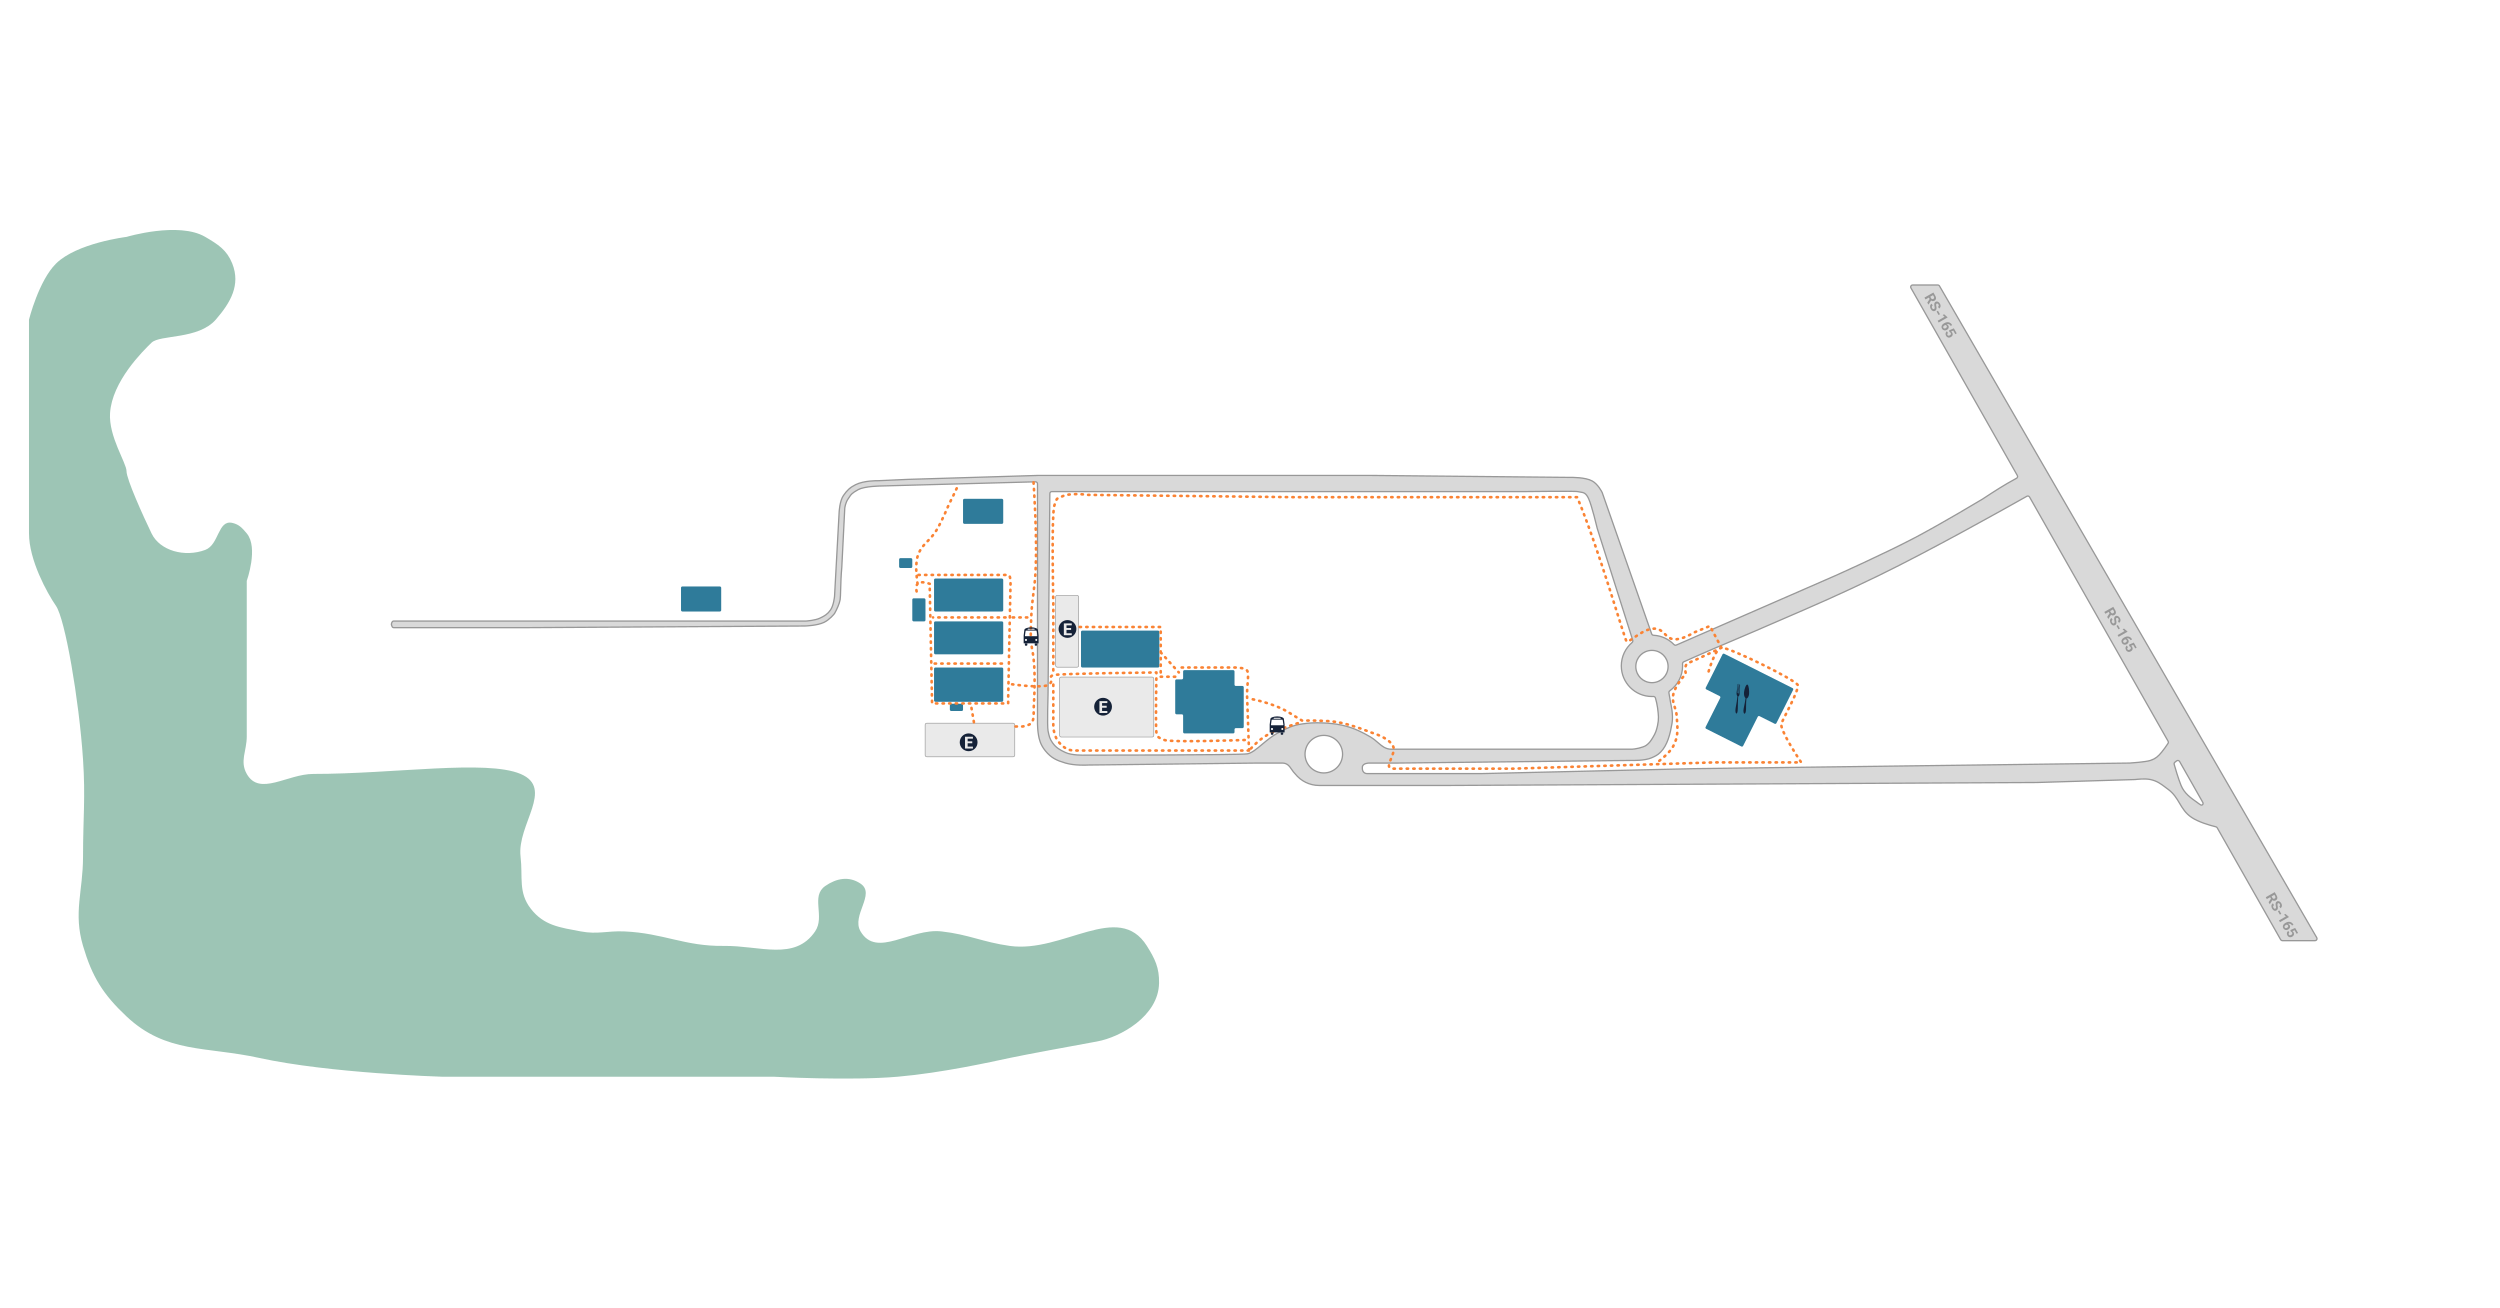 <svg width="3794" height="1985" viewBox="0 0 3794 1985" fill="none" xmlns="http://www.w3.org/2000/svg">
<g id="Cerro Largo">
<g id="RUAS">
<path fill-rule="evenodd" clip-rule="evenodd" d="M2940.77 432.523C2941.84 432.523 2942.83 433.093 2943.37 434.02L3515.89 1423.02C3517.05 1425.02 3515.61 1427.52 3513.3 1427.52H3463.75C3462.67 1427.52 3461.67 1426.94 3461.14 1426L3364.82 1256.23C3364.41 1255.51 3363.73 1254.99 3362.92 1254.8C3352.47 1252.22 3336.26 1247.42 3326 1240.52C3316.79 1234.33 3312.26 1226.7 3307.68 1218.99C3303.34 1211.68 3298.96 1204.3 3290.5 1198.02C3289.15 1197.02 3287.87 1196.05 3286.65 1195.12C3279.14 1189.42 3273.63 1185.24 3263.5 1183.02C3255.26 1181.22 3242.21 1182.8 3240.65 1183C3240.55 1183.02 3240.45 1183.02 3240.34 1183.03L3091 1187.52L2196 1192.02H2003C2002.84 1192.02 2002.68 1192.02 2002.51 1192.02L2002.3 1192.02C2002.2 1192.02 2002.1 1192.02 2002 1192.02C1987.33 1192.02 1974.24 1185.23 1965.72 1174.61C1963.52 1172.5 1961.86 1170.07 1960.25 1167.72C1956.79 1162.66 1953.62 1158.02 1946 1158.02H1907.5L1651.08 1161.02C1651.03 1161.02 1650.98 1161.02 1650.93 1161.03C1649.61 1161.11 1631.09 1162.15 1617 1158.02C1603.63 1154.1 1595.32 1150.3 1586.5 1139.52C1578.6 1129.87 1577.07 1121.46 1576.08 1115.95C1576.08 1115.95 1576.08 1115.95 1576.08 1115.95V1115.95C1576.08 1115.95 1576.08 1115.95 1576.08 1115.94C1576.08 1115.94 1576.08 1115.94 1576.08 1115.94L1576 1115.52C1575 1110.02 1574.5 1101.97 1574.5 1098.52V847.523V746.023V734.199C1574.5 732.511 1573.11 731.155 1571.42 731.201L1337.53 737.522C1337.51 737.522 1337.51 737.523 1337.49 737.523C1336.82 737.528 1312.24 737.744 1302.5 743.023C1292.88 748.232 1291.25 750.79 1289.22 753.982C1288.71 754.773 1288.18 755.604 1287.5 756.523C1282.9 762.725 1282.06 770.826 1282 771.48C1282 771.512 1282 771.539 1282 771.57L1277.5 861.023C1276.36 872.976 1276.03 885.297 1275.77 894.776V894.778V894.779C1275.57 901.952 1275.42 907.496 1275 910.023C1274.01 915.966 1270.08 924.689 1266.6 930.847C1266.53 930.965 1266.46 931.071 1266.38 931.177C1265.42 932.396 1258.82 940.516 1250.5 944.523C1240.3 949.432 1222.18 950.003 1221.52 950.022C1221.5 950.023 1221.49 950.023 1221.47 950.023L801.5 952.523H597.6C596.6 952.523 595.658 952.028 595.196 951.14C594.601 949.997 593.907 948.35 594 947.023C594.073 945.976 594.661 944.732 595.181 943.817C595.657 942.98 596.57 942.523 597.533 942.523H801.5H1114.5H1222.91C1222.97 942.523 1223.02 942.522 1223.08 942.518C1224.21 942.445 1237.1 941.543 1244.5 938.023C1251.66 934.617 1255.99 932.048 1260.5 925.523C1265.07 918.904 1266.41 905.99 1266.49 905.074C1266.5 905.037 1266.5 905.004 1266.5 904.966L1273.5 777.038C1273.5 777.028 1273.5 777.028 1273.5 777.018C1273.51 776.699 1274.3 760.228 1280 752.023C1285.5 744.099 1289.85 739.799 1298.5 735.523C1311.35 729.167 1331.32 729.485 1332.9 729.52C1332.97 729.522 1333.04 729.521 1333.11 729.518L1377.5 727.523L1574.49 721.553C1574.49 721.553 1574.5 721.546 1574.5 721.538C1574.5 721.53 1574.51 721.523 1574.52 721.523H1575.5H1593.5H1719H2082L2383.45 724.522C2383.48 724.523 2383.51 724.522 2383.55 724.522C2384.67 724.496 2406.08 724.097 2416.5 730.023C2425.12 734.924 2430.76 746.005 2431.43 747.382C2431.48 747.476 2431.52 747.572 2431.55 747.671L2506.58 962.027C2507 963.224 2508.12 964.019 2509.39 964.083C2521.57 964.7 2532.52 970.004 2540.46 978.228C2541.36 979.167 2542.75 979.484 2543.95 978.962L2785.49 873.528C2785.5 873.524 2785.49 873.526 2785.5 873.522C2785.76 873.407 2859.93 840.252 2906 816.023C2946.37 794.792 3007.22 758.293 3008.48 757.535C3008.52 757.511 3008.51 757.515 3008.55 757.489C3009.74 756.697 3031.74 742.102 3046.5 733.523C3050.62 731.126 3055.81 728.25 3060.36 725.769C3061.83 724.964 3062.36 723.109 3061.53 721.649L2900.04 437.003C2898.91 435.003 2900.35 432.523 2902.65 432.523H2940.77ZM2553.4 1007.47C2553.32 1006.17 2554.02 1004.93 2555.21 1004.4C2560.95 1001.83 2568.3 998.543 2574 996.023C2592.89 987.673 2607.27 981.602 2622.17 975.314C2634.09 970.283 2646.35 965.112 2661.5 958.523C2676.48 952.01 2690.15 946.112 2703.03 940.555L2703.03 940.554C2754.12 918.517 2792.75 901.851 2851 873.523C2930.14 835.035 3043.49 771.485 3075.98 753.131C3077.42 752.317 3079.23 752.837 3080.04 754.277L3290.35 1124.96C3290.9 1125.93 3290.86 1127.13 3290.25 1128.06C3287.42 1132.38 3283.94 1137.38 3280.5 1141.52C3275.24 1147.86 3271.32 1151.42 3263.5 1154.02C3256.15 1156.47 3233.51 1157.93 3232.07 1158.02C3232.02 1158.02 3231.98 1158.02 3231.93 1158.02L2571 1166.52L2248 1174.02H2075.67C2075.56 1174.02 2075.45 1174.03 2075.34 1174.04C2074.14 1174.11 2066.58 1174.15 2067.5 1164.02C2068.04 1158.07 2077.42 1158.02 2077.5 1158.02C2077.5 1158.02 2077.5 1158.02 2077.5 1158.02H2120L2476.42 1154.02C2476.47 1154.02 2476.52 1154.02 2476.57 1154.03C2477.84 1154.07 2496.06 1154.62 2506.5 1150.02C2512.2 1147.51 2515.59 1145.93 2520 1141.52C2530.5 1131.02 2534.68 1114.15 2537.5 1097.52C2539.63 1084.97 2535.86 1069.02 2535.52 1067.62C2535.51 1067.55 2535.49 1067.49 2535.48 1067.41L2532.73 1051.43C2532.52 1050.25 2533.04 1049.07 2534.02 1048.37C2545.81 1039.94 2553.5 1026.13 2553.5 1010.52C2553.5 1009.5 2553.47 1008.48 2553.4 1007.47ZM2509.11 1056.98C2510.55 1056.91 2511.88 1057.8 2512.27 1059.19C2513.61 1064.02 2514.93 1069.5 2515.5 1074.02L2515.59 1074.76L2515.67 1075.4C2516.89 1085.05 2517.66 1091.18 2515.5 1101.02C2513.88 1108.39 2512.44 1112.59 2508.5 1119.02L2508.45 1119.1C2505.29 1124.25 2503.37 1127.39 2498.5 1131.02C2493.87 1134.47 2480.5 1137.02 2476.5 1137.02H2446H2111.5C2102.73 1137.02 2097.12 1132.17 2090.98 1126.84C2087.67 1123.98 2084.2 1120.97 2080 1118.52C2068 1111.52 2055 1104.57 2036.5 1100.52C2026.35 1098.3 2015.8 1097.33 2005 1097.02C1994.05 1096.71 1987.06 1097.13 1977 1098.52C1961.33 1100.69 1952.97 1105.12 1939 1112.52C1930.46 1117.05 1922.61 1123.61 1915.47 1129.59C1907 1136.67 1899.51 1142.94 1893 1144.02C1881.03 1146.02 1647.09 1146.02 1646 1146.02C1645.97 1146.02 1645.99 1146.02 1645.95 1146.02C1644.92 1146.05 1626.69 1146.53 1617 1142.02C1608.59 1138.11 1602.98 1135.01 1597.5 1127.52C1592.96 1121.32 1592.02 1116.62 1590.55 1109.26L1590.5 1109.02C1589.01 1101.58 1590.48 1054.24 1590.5 1053.53C1590.5 1053.51 1590.5 1053.51 1590.5 1053.49L1593.25 748.996C1593.27 747.349 1594.61 746.023 1596.25 746.023H2207H2315.98C2315.99 746.023 2315.99 746.023 2316 746.023C2316.44 746.017 2389.43 745.041 2394 746.023C2395.41 746.327 2396.71 746.519 2397.92 746.699L2397.92 746.699C2403.32 747.5 2406.91 748.035 2411 757.023C2415.84 767.663 2423.48 799.822 2423.97 801.915C2423.99 801.99 2424.01 802.059 2424.03 802.132L2477.88 971.772C2478.26 972.97 2477.85 974.272 2476.89 975.086C2466.86 983.615 2460.5 996.326 2460.5 1010.52C2460.5 1036.2 2481.32 1057.02 2507 1057.02C2507.71 1057.02 2508.41 1057.01 2509.11 1056.98ZM3307.72 1155.58C3306.81 1153.99 3304.71 1153.57 3303.26 1154.7L3300.57 1156.8C3299.62 1157.54 3299.2 1158.77 3299.53 1159.94C3301.06 1165.42 3305.68 1181.45 3310 1192.02C3314.88 1203.94 3324.48 1210.77 3334.85 1218.13C3335.73 1218.76 3336.61 1219.39 3337.5 1220.02C3338.17 1220.5 3338.84 1220.96 3339.51 1221.4C3341.94 1222.97 3344.44 1220.32 3343.02 1217.8L3307.72 1155.58ZM2531.5 1011.52C2531.5 1025.05 2520.53 1036.02 2507 1036.02C2493.47 1036.02 2482.5 1025.05 2482.5 1011.52C2482.5 997.992 2493.47 987.023 2507 987.023C2520.53 987.023 2531.5 997.992 2531.5 1011.52ZM2009 1173.02C2024.74 1173.02 2037.5 1160.26 2037.5 1144.52C2037.5 1128.78 2024.74 1116.02 2009 1116.02C1993.26 1116.02 1980.5 1128.78 1980.5 1144.52C1980.5 1160.26 1993.26 1173.02 2009 1173.02Z" fill="#D9D9D9"/>
<path d="M3326 1240.52L3326.56 1239.69L3326 1240.52ZM3307.68 1218.99L3306.82 1219.5V1219.5L3307.68 1218.99ZM3290.5 1198.02L3291.1 1197.22L3290.5 1198.02ZM3286.65 1195.12L3286.05 1195.92L3286.65 1195.12ZM3263.5 1183.02L3263.71 1182.05L3263.5 1183.02ZM3091 1187.52L3091.01 1188.52C3091.01 1188.52 3091.02 1188.52 3091.03 1188.52L3091 1187.52ZM2196 1192.02V1193.02H2196.01L2196 1192.02ZM2002.51 1192.02L2002.53 1191.02C2002.52 1191.02 2002.51 1191.02 2002.51 1191.02L2002.51 1192.02ZM2002.3 1192.02L2002.31 1193.02L2002.31 1193.02L2002.3 1192.02ZM1965.72 1174.61L1966.5 1173.99C1966.47 1173.95 1966.45 1173.92 1966.41 1173.89L1965.72 1174.61ZM1960.25 1167.72L1961.08 1167.16H1961.08L1960.25 1167.72ZM1907.5 1158.02V1157.02L1907.49 1157.02L1907.5 1158.02ZM1617 1158.02L1617.28 1157.06L1617 1158.02ZM1586.5 1139.52L1587.27 1138.89L1586.5 1139.52ZM1576 1115.52L1576.98 1115.34L1576.98 1115.34L1576 1115.52ZM1302.5 743.023L1302.02 742.143L1302.5 743.023ZM1289.22 753.982L1288.37 753.444V753.445L1289.22 753.982ZM1287.5 756.523L1286.7 755.927H1286.7L1287.5 756.523ZM1277.5 861.023L1278.5 861.118C1278.5 861.103 1278.5 861.088 1278.5 861.073L1277.5 861.023ZM1275.77 894.776L1274.77 894.749C1274.77 894.758 1274.77 894.767 1274.77 894.776H1275.77ZM1275.77 894.779L1276.77 894.807C1276.77 894.797 1276.77 894.788 1276.77 894.779H1275.77ZM1275 910.023L1274.01 909.858V909.858L1275 910.023ZM1250.5 944.523L1250.93 945.424L1250.5 944.523ZM801.5 952.523V953.523H801.506L801.5 952.523ZM594 947.023L593.002 946.953H593.002L594 947.023ZM1244.5 938.023L1244.07 937.12L1244.5 938.023ZM1260.5 925.523L1259.68 924.954L1260.5 925.523ZM1280 752.023L1280.82 752.593L1280 752.023ZM1298.5 735.523L1298.94 736.419L1298.5 735.523ZM1377.5 727.523L1377.47 726.523C1377.46 726.523 1377.46 726.523 1377.45 726.524L1377.5 727.523ZM2082 721.523L2082.01 720.523H2082V721.523ZM2416.5 730.023L2416.01 730.892L2416.5 730.023ZM2906 816.023L2905.53 815.138V815.138L2906 816.023ZM3046.5 733.523L3046 732.658L3046.5 733.523ZM2574 996.023L2574.4 996.937L2574 996.023ZM2622.17 975.314L2622.56 976.236L2622.17 975.314ZM2661.5 958.523L2661.1 957.606L2661.5 958.523ZM2703.03 940.555L2703.43 941.473C2703.44 941.469 2703.45 941.465 2703.46 941.461L2703.03 940.555ZM2703.03 940.554L2702.64 939.635C2702.63 939.64 2702.62 939.644 2702.61 939.648L2703.03 940.554ZM2851 873.523L2850.56 872.623L2851 873.523ZM3280.5 1141.52L3279.73 1140.88L3280.5 1141.52ZM3263.5 1154.02L3263.18 1153.07L3263.5 1154.02ZM2571 1166.52L2570.99 1165.52L2570.98 1165.52L2571 1166.52ZM2248 1174.02V1175.02C2248.01 1175.02 2248.02 1175.02 2248.02 1175.02L2248 1174.02ZM2067.5 1164.02L2068.5 1164.11L2067.5 1164.02ZM2120 1158.02V1159.02L2120.01 1159.02L2120 1158.02ZM2506.5 1150.02L2506.1 1149.11L2506.5 1150.02ZM2537.5 1097.52L2536.51 1097.36L2537.5 1097.52ZM2515.5 1074.02L2514.51 1074.15V1074.15L2515.5 1074.02ZM2515.59 1074.76L2514.6 1074.89V1074.89L2515.59 1074.76ZM2515.67 1075.4L2516.67 1075.27L2515.67 1075.4ZM2515.5 1101.02L2516.48 1101.24L2515.5 1101.02ZM2508.5 1119.02L2509.35 1119.55L2509.35 1119.55L2508.5 1119.02ZM2508.45 1119.1L2507.6 1118.58L2507.6 1118.58L2508.45 1119.1ZM2498.5 1131.02L2499.1 1131.82L2498.5 1131.02ZM2090.98 1126.84L2090.32 1127.6L2090.98 1126.84ZM2080 1118.52L2079.5 1119.39L2080 1118.52ZM2036.5 1100.52L2036.71 1099.55L2036.5 1100.52ZM2005 1097.02L2004.97 1098.02L2005 1097.02ZM1977 1098.52L1977.14 1099.51L1977 1098.52ZM1939 1112.52L1938.53 1111.64L1939 1112.52ZM1915.47 1129.59L1914.82 1128.82L1915.47 1129.59ZM1893 1144.02L1893.16 1145.01L1893 1144.02ZM1617 1142.02L1617.42 1141.12L1617 1142.02ZM1597.5 1127.52L1596.69 1128.11V1128.11L1597.5 1127.52ZM1590.55 1109.26L1591.53 1109.07V1109.07L1590.55 1109.26ZM1590.5 1109.02L1589.52 1109.22V1109.22L1590.5 1109.02ZM2394 746.023L2394.21 745.045L2394 746.023ZM2397.92 746.699L2398.08 745.712C2398.08 745.711 2398.07 745.71 2398.07 745.71L2397.92 746.699ZM2397.92 746.699L2397.76 747.685C2397.76 747.686 2397.77 747.687 2397.77 747.688L2397.92 746.699ZM2411 757.023L2411.91 756.609V756.609L2411 757.023ZM3310 1192.02L3310.93 1191.64L3310 1192.02ZM3334.85 1218.13L3335.43 1217.32L3334.85 1218.13ZM3337.5 1220.02L3338.08 1219.21L3337.5 1220.02ZM2423.97 801.915L2424.95 801.685L2423.97 801.915ZM2424.03 802.132L2424.99 801.829L2424.03 802.132ZM1337.53 737.522L1337.56 738.521L1337.53 737.522ZM1337.49 737.523L1337.48 736.523L1337.49 737.523ZM2316 746.023L2315.99 745.023L2316 746.023ZM1593.25 748.996L1592.25 748.987L1593.25 748.996ZM1576.08 1115.95L1575.09 1116.12L1576.08 1115.95ZM1646 1146.02V1147.02V1146.02ZM1645.95 1146.02L1645.98 1147.02L1645.95 1146.02ZM2512.27 1059.19L2511.31 1059.46L2512.27 1059.19ZM2509.11 1056.98L2509.06 1055.98L2509.11 1056.98ZM3461.14 1426L3460.27 1426.5L3461.14 1426ZM2532.73 1051.43L2531.74 1051.6L2532.73 1051.43ZM2534.02 1048.37L2533.44 1047.56L2534.02 1048.37ZM2943.37 434.02L2942.5 434.521L2943.37 434.02ZM2535.52 1067.62L2534.55 1067.86L2535.52 1067.62ZM2535.48 1067.41L2536.47 1067.24L2535.48 1067.41ZM2477.88 971.772L2478.83 971.469L2477.88 971.772ZM2476.89 975.086L2476.24 974.324L2476.89 975.086ZM3232.07 1158.02L3232.01 1157.02L3232.07 1158.02ZM3231.93 1158.02L3231.94 1159.02L3231.93 1158.02ZM3290.35 1124.96L3291.22 1124.47L3290.35 1124.96ZM3290.25 1128.06L3291.09 1128.61L3290.25 1128.06ZM3075.98 753.131L3076.47 754.002L3075.98 753.131ZM3080.04 754.277L3080.91 753.784L3080.04 754.277ZM2900.04 437.003L2900.91 436.51L2900.04 437.003ZM3060.36 725.769L3059.88 724.891L3060.36 725.769ZM3061.53 721.649L3060.66 722.142L3061.53 721.649ZM2540.46 978.228L2541.18 977.533L2540.46 978.228ZM2543.95 978.962L2543.55 978.046L2543.95 978.962ZM2506.58 962.027L2507.52 961.697L2506.58 962.027ZM2509.39 964.083L2509.34 965.082L2509.39 964.083ZM2383.45 724.522L2383.44 725.522L2383.45 724.522ZM2383.55 724.522L2383.57 725.521L2383.55 724.522ZM1574.49 721.553L1574.45 720.554L1574.49 721.553ZM1332.9 729.52L1332.88 730.52L1332.9 729.52ZM1333.11 729.518L1333.07 728.519L1333.11 729.518ZM3364.82 1256.23L3363.95 1256.73L3364.82 1256.23ZM3362.92 1254.8L3362.68 1255.77L3362.92 1254.8ZM1223.08 942.518L1223.01 941.52L1223.08 942.518ZM2077.5 1158.02L2077.5 1157.02L2077.5 1158.02ZM3339.51 1221.4L3340.06 1220.56L3339.51 1221.4ZM3343.02 1217.8L3343.89 1217.31L3343.02 1217.8ZM595.196 951.14L594.309 951.602L595.196 951.14ZM3303.26 1154.7L3302.65 1153.91L3303.26 1154.7ZM3307.72 1155.58L3308.59 1155.09L3307.72 1155.58ZM1266.6 930.847L1265.73 930.355L1266.6 930.847ZM1266.38 931.177L1265.59 930.558L1266.38 931.177ZM1282 771.48L1283 771.573L1282 771.48ZM1282 771.57L1283 771.621L1282 771.57ZM1266.49 905.074L1267.49 905.172L1266.49 905.074ZM1266.5 904.966L1265.5 904.912L1266.5 904.966ZM2555.21 1004.4L2554.8 1003.48L2555.21 1004.4ZM1571.42 731.201L1571.39 730.201L1571.42 731.201ZM1273.5 777.038L1274.5 777.092L1273.5 777.038ZM1273.5 777.018L1272.5 776.972L1273.5 777.018ZM1590.5 1053.53L1591.5 1053.56L1590.5 1053.53ZM1590.5 1053.49L1589.5 1053.48L1590.5 1053.49ZM3300.57 1156.8L3299.96 1156.01L3300.57 1156.8ZM3299.53 1159.94L3300.49 1159.67L3299.53 1159.94ZM2075.34 1174.04L2075.4 1175.03L2075.34 1174.04ZM1221.52 950.022L1221.55 951.022L1221.52 950.022ZM1221.47 950.023L1221.46 949.023L1221.47 950.023ZM2431.43 747.382L2432.33 746.941L2431.43 747.382ZM2431.55 747.671L2432.5 747.341L2431.55 747.671ZM1651.08 1161.02L1651.07 1160.02L1651.08 1161.02ZM1650.93 1161.03L1650.99 1162.03L1650.93 1161.03ZM3240.65 1183L3240.53 1182.01L3240.65 1183ZM3240.34 1183.03L3240.37 1184.03L3240.34 1183.03ZM3008.48 757.535L3008.99 758.392L3008.48 757.535ZM3008.55 757.489L3009.1 758.322L3008.55 757.489ZM1576.08 1115.94L1575.09 1116.12L1576.08 1115.94ZM2476.42 1154.02L2476.41 1153.02L2476.42 1154.02ZM2476.57 1154.03L2476.54 1155.02L2476.57 1154.03ZM3515.89 1423.02L3516.76 1422.52L3515.89 1423.02ZM595.181 943.817L596.051 944.312L595.181 943.817ZM1576.08 1115.95L1575.13 1116.26L1576.08 1115.95ZM2785.49 873.528L2785.89 874.444L2785.49 873.528ZM2785.5 873.522L2785.91 874.435L2785.5 873.522ZM3516.76 1422.52L2944.23 433.519L2942.5 434.521L3515.03 1423.52L3516.76 1422.52ZM3463.75 1428.52H3513.3V1426.52H3463.75V1428.52ZM3363.95 1256.73L3460.27 1426.5L3462.01 1425.51L3365.69 1255.74L3363.95 1256.73ZM3325.44 1241.35C3335.87 1248.36 3352.23 1253.19 3362.68 1255.77L3363.16 1253.82C3352.71 1251.25 3336.66 1246.48 3326.56 1239.69L3325.44 1241.35ZM3306.82 1219.5C3311.4 1227.21 3316.03 1235.03 3325.44 1241.35L3326.56 1239.69C3317.56 1233.64 3313.12 1226.19 3308.54 1218.48L3306.82 1219.5ZM3289.9 1198.83C3298.18 1204.97 3302.48 1212.18 3306.82 1219.5L3308.54 1218.48C3304.2 1211.17 3299.73 1203.63 3291.1 1197.22L3289.9 1198.83ZM3286.05 1195.92C3287.27 1196.85 3288.54 1197.82 3289.9 1198.83L3291.1 1197.22C3289.75 1196.22 3288.48 1195.25 3287.26 1194.33L3286.05 1195.92ZM3263.29 1184C3273.19 1186.17 3278.55 1190.23 3286.05 1195.92L3287.26 1194.33C3279.74 1188.62 3274.08 1184.32 3263.71 1182.05L3263.29 1184ZM3240.78 1183.99C3241.54 1183.9 3245.16 1183.45 3249.61 1183.26C3254.08 1183.07 3259.3 1183.13 3263.29 1184L3263.71 1182.05C3259.46 1181.11 3254.03 1181.07 3249.53 1181.26C3245 1181.46 3241.32 1181.91 3240.53 1182.01L3240.78 1183.99ZM3091.03 1188.52L3240.37 1184.03L3240.31 1182.03L3090.97 1186.52L3091.03 1188.52ZM2196.01 1193.02L3091.01 1188.52L3090.99 1186.52L2195.99 1191.02L2196.01 1193.02ZM2003 1193.02H2196V1191.02H2003V1193.02ZM2002.5 1193.02C2002.67 1193.02 2002.83 1193.02 2003 1193.02V1191.02C2002.84 1191.02 2002.68 1191.02 2002.53 1191.02L2002.5 1193.02ZM2002.31 1193.02L2002.52 1193.02L2002.51 1191.02L2002.29 1191.02L2002.31 1193.02ZM2002 1193.02C2002.1 1193.02 2002.2 1193.02 2002.31 1193.02L2002.29 1191.02C2002.2 1191.02 2002.1 1191.02 2002 1191.02V1193.02ZM1964.94 1175.24C1973.65 1186.08 1987.01 1193.02 2002 1193.02V1191.02C1987.64 1191.02 1974.84 1184.38 1966.5 1173.99L1964.94 1175.24ZM1959.43 1168.29C1961.02 1170.62 1962.74 1173.14 1965.03 1175.33L1966.41 1173.89C1964.3 1171.86 1962.69 1169.51 1961.08 1167.16L1959.43 1168.29ZM1946 1159.02C1949.57 1159.02 1952.05 1160.1 1954.05 1161.74C1956.1 1163.43 1957.68 1165.73 1959.43 1168.29L1961.08 1167.16C1959.36 1164.65 1957.63 1162.1 1955.32 1160.2C1952.96 1158.26 1950.04 1157.02 1946 1157.02V1159.02ZM1907.5 1159.02H1946V1157.02H1907.5V1159.02ZM1651.09 1162.02L1907.51 1159.02L1907.49 1157.02L1651.07 1160.02L1651.09 1162.02ZM1616.72 1158.98C1630.99 1163.17 1649.68 1162.11 1650.99 1162.03L1650.86 1160.03C1649.54 1160.11 1631.18 1161.14 1617.28 1157.06L1616.72 1158.98ZM1585.73 1140.16C1594.73 1151.15 1603.25 1155.04 1616.72 1158.98L1617.28 1157.06C1604.01 1153.17 1595.92 1149.45 1587.27 1138.89L1585.73 1140.16ZM1575.09 1116.12C1576.1 1121.69 1577.66 1130.3 1585.73 1140.16L1587.27 1138.89C1579.54 1129.43 1578.05 1121.23 1577.06 1115.77L1575.09 1116.12ZM1575.13 1116.26L1577.03 1115.63V1115.63L1575.13 1116.26ZM1575.02 1115.7L1575.09 1116.12L1577.06 1115.77L1576.98 1115.34L1575.02 1115.7ZM1573.5 1098.52C1573.5 1102.02 1574 1110.13 1575.02 1115.7L1576.98 1115.34C1576 1109.92 1575.5 1101.93 1575.5 1098.52H1573.5ZM1573.5 847.523V1098.52H1575.5V847.523H1573.5ZM1573.5 746.023V847.523H1575.5V746.023H1573.5ZM1573.5 734.199V746.023H1575.5V734.199H1573.5ZM1337.56 738.521L1571.45 732.2L1571.39 730.201L1337.5 736.522L1337.56 738.521ZM1302.98 743.902C1305.28 742.652 1308.53 741.672 1312.19 740.916C1315.82 740.164 1319.79 739.646 1323.49 739.291C1330.89 738.58 1337.17 738.525 1337.49 738.523L1337.48 736.523C1337.13 736.525 1330.79 736.581 1323.3 737.3C1319.56 737.659 1315.51 738.185 1311.78 738.958C1308.06 739.727 1304.59 740.754 1302.02 742.143L1302.98 743.902ZM1290.06 754.52C1291.07 752.935 1291.93 751.594 1293.69 750C1295.47 748.387 1298.2 746.49 1302.98 743.902L1302.02 742.143C1297.18 744.765 1294.29 746.751 1292.34 748.518C1290.37 750.303 1289.4 751.837 1288.37 753.444L1290.06 754.52ZM1288.3 757.119C1289.01 756.168 1289.56 755.31 1290.06 754.52L1288.37 753.445C1287.87 754.237 1287.36 755.039 1286.7 755.927L1288.3 757.119ZM1283 771.573C1283.06 770.943 1283.88 763.084 1288.3 757.119L1286.7 755.927C1281.92 762.365 1281.07 770.709 1281.01 771.388L1283 771.573ZM1278.5 861.073L1283 771.621L1281 771.52L1276.5 860.973L1278.5 861.073ZM1276.77 894.804C1277.03 885.32 1277.36 873.032 1278.5 861.118L1276.5 860.928C1275.36 872.92 1275.03 885.275 1274.77 894.749L1276.77 894.804ZM1276.77 894.778V894.776H1274.77V894.778H1276.77ZM1276.77 894.779V894.778H1274.77V894.779H1276.77ZM1275.99 910.187C1276.42 907.573 1276.57 901.929 1276.77 894.807L1274.77 894.752C1274.57 901.974 1274.42 907.42 1274.01 909.858L1275.99 910.187ZM1267.47 931.339C1270.96 925.156 1274.97 916.308 1275.99 910.187L1274.01 909.858C1273.05 915.624 1269.19 924.223 1265.73 930.355L1267.47 931.339ZM1250.93 945.424C1259.48 941.309 1266.2 933.024 1267.16 931.796L1265.59 930.558C1264.64 931.767 1258.17 939.722 1250.07 943.622L1250.93 945.424ZM1221.55 951.022C1221.89 951.012 1226.63 950.863 1232.56 950.098C1238.47 949.337 1245.68 947.952 1250.93 945.424L1250.07 943.622C1245.12 946.003 1238.17 947.358 1232.3 948.114C1226.46 948.867 1221.8 949.014 1221.49 949.023L1221.55 951.022ZM801.506 953.523L1221.47 951.023L1221.46 949.023L801.494 951.523L801.506 953.523ZM597.6 953.523H801.5V951.523H597.6V953.523ZM593.002 946.953C592.943 947.8 593.135 948.684 593.39 949.462C593.649 950.251 593.996 951.001 594.309 951.602L596.083 950.679C595.801 950.136 595.504 949.491 595.29 948.839C595.073 948.176 594.964 947.573 594.997 947.092L593.002 946.953ZM594.312 943.323C593.787 944.247 593.092 945.663 593.002 946.953L594.997 947.092C595.053 946.289 595.536 945.216 596.051 944.312L594.312 943.323ZM801.5 941.523H597.533V943.523H801.5V941.523ZM1114.5 941.523H801.5V943.523H1114.5V941.523ZM1222.91 941.523H1114.5V943.523H1222.91V941.523ZM1244.07 937.12C1240.51 938.815 1235.55 939.904 1231.28 940.575C1227.03 941.243 1223.56 941.484 1223.01 941.52L1223.14 943.516C1223.72 943.478 1227.26 943.232 1231.59 942.551C1235.9 941.873 1241.09 940.751 1244.93 938.926L1244.07 937.12ZM1259.68 924.954C1255.32 931.268 1251.17 933.745 1244.07 937.12L1244.93 938.926C1252.15 935.49 1256.67 932.827 1261.32 926.091L1259.68 924.954ZM1265.5 904.977C1265.46 905.414 1265.11 908.828 1264.2 912.945C1263.29 917.094 1261.85 921.814 1259.68 924.954L1261.32 926.091C1263.72 922.612 1265.23 917.566 1266.15 913.374C1267.08 909.15 1267.44 905.65 1267.49 905.172L1265.5 904.977ZM1272.5 776.983L1265.5 904.912L1267.5 905.021L1274.5 777.092L1272.5 776.983ZM1279.18 751.452C1276.2 755.745 1274.55 762.101 1273.63 767.305C1272.71 772.546 1272.51 776.791 1272.5 776.972L1274.5 777.064C1274.51 776.926 1274.7 772.775 1275.6 767.651C1276.51 762.488 1278.1 756.505 1280.82 752.593L1279.18 751.452ZM1298.06 734.626C1289.23 738.993 1284.75 743.421 1279.18 751.452L1280.82 752.593C1286.25 744.776 1290.48 740.605 1298.94 736.419L1298.06 734.626ZM1332.92 728.52C1332.11 728.502 1326.68 728.414 1319.82 729.13C1312.99 729.845 1304.64 731.369 1298.06 734.626L1298.94 736.419C1305.21 733.321 1313.27 731.826 1320.03 731.119C1326.77 730.415 1332.11 730.503 1332.88 730.52L1332.92 728.52ZM1377.45 726.524L1333.07 728.519L1333.16 730.517L1377.54 728.522L1377.45 726.524ZM1574.45 720.554L1377.47 726.523L1377.53 728.522L1574.52 722.553L1574.45 720.554ZM1575.5 720.523H1574.52V722.523H1575.5V720.523ZM1593.5 720.523H1575.5V722.523H1593.5V720.523ZM1719 720.523H1593.5V722.523H1719V720.523ZM2082 720.523H1719V722.523H2082V720.523ZM2383.46 723.522L2082.01 720.523L2081.99 722.523L2383.44 725.522L2383.46 723.522ZM2416.99 729.153C2411.58 726.076 2403.43 724.684 2396.63 724.045C2389.78 723.402 2384.1 723.509 2383.52 723.522L2383.57 725.521C2384.11 725.509 2389.7 725.404 2396.44 726.036C2403.23 726.673 2411 728.043 2416.01 730.892L2416.99 729.153ZM2432.33 746.941C2431.98 746.223 2430.37 743.055 2427.76 739.438C2425.15 735.834 2421.49 731.707 2416.99 729.153L2416.01 730.892C2420.14 733.24 2423.6 737.104 2426.14 740.61C2428.66 744.103 2430.21 747.163 2430.53 747.822L2432.33 746.941ZM2507.52 961.697L2432.5 747.341L2430.61 748.002L2505.63 962.357L2507.52 961.697ZM2541.18 977.533C2533.07 969.134 2521.89 963.715 2509.44 963.084L2509.34 965.082C2521.26 965.685 2531.97 970.874 2539.74 978.922L2541.18 977.533ZM2785.09 872.611L2543.55 978.046L2544.35 979.879L2785.89 874.444L2785.09 872.611ZM2905.53 815.138C2859.5 839.349 2785.36 872.492 2785.09 872.609L2785.91 874.435C2786.16 874.323 2860.36 841.154 2906.47 816.908L2905.53 815.138ZM3007.97 756.677C3006.7 757.438 2945.87 793.923 2905.53 815.138L2906.47 816.908C2946.86 795.662 3007.74 759.148 3008.99 758.392L3007.97 756.677ZM3046 732.658C3031.21 741.255 3009.19 755.867 3008 756.656L3009.1 758.322C3010.3 757.527 3032.27 742.949 3047 734.387L3046 732.658ZM3059.88 724.891C3055.33 727.373 3050.13 730.255 3046 732.658L3047 734.387C3051.11 731.998 3056.3 729.126 3060.84 726.646L3059.88 724.891ZM2899.17 437.497L3060.66 722.142L3062.4 721.155L2900.91 436.51L2899.17 437.497ZM2940.77 431.523H2902.65V433.523H2940.77V431.523ZM2573.6 995.108C2567.89 997.629 2560.54 1000.91 2554.8 1003.48L2555.61 1005.31C2561.35 1002.74 2568.71 999.457 2574.4 996.937L2573.6 995.108ZM2621.78 974.393C2606.88 980.681 2592.49 986.755 2573.6 995.108L2574.4 996.937C2593.28 988.591 2607.66 982.524 2622.56 976.236L2621.78 974.393ZM2661.1 957.606C2645.95 964.193 2633.7 969.362 2621.78 974.393L2622.56 976.236C2634.48 971.204 2646.74 966.031 2661.9 959.44L2661.1 957.606ZM2702.64 939.637C2689.75 945.193 2676.08 951.092 2661.1 957.606L2661.9 959.44C2676.88 952.928 2690.55 947.03 2703.43 941.473L2702.64 939.637ZM2702.61 939.648L2702.61 939.65L2703.46 941.461L2703.46 941.459L2702.61 939.648ZM2850.56 872.623C2792.33 900.941 2753.72 917.6 2702.64 939.635L2703.43 941.472C2754.51 919.434 2793.16 902.761 2851.44 874.422L2850.56 872.623ZM3075.49 752.261C3042.99 770.616 2929.67 834.151 2850.56 872.623L2851.44 874.422C2930.61 835.919 3043.98 772.354 3076.47 754.002L3075.49 752.261ZM3291.22 1124.47L3080.91 753.784L3079.17 754.771L3289.48 1125.45L3291.22 1124.47ZM3281.27 1142.16C3284.74 1137.98 3288.25 1132.94 3291.09 1128.61L3289.42 1127.52C3286.59 1131.82 3283.13 1136.78 3279.73 1140.88L3281.27 1142.16ZM3263.82 1154.97C3271.88 1152.29 3275.94 1148.58 3281.27 1142.16L3279.73 1140.88C3274.54 1147.15 3270.76 1150.55 3263.18 1153.07L3263.82 1154.97ZM3232.13 1159.02C3232.86 1158.97 3238.89 1158.58 3245.67 1157.9C3252.4 1157.22 3260.01 1156.24 3263.82 1154.97L3263.18 1153.07C3259.63 1154.26 3252.25 1155.23 3245.47 1155.91C3238.73 1156.59 3232.72 1156.98 3232.01 1157.02L3232.13 1159.02ZM2571.01 1167.52L3231.94 1159.02L3231.91 1157.02L2570.99 1165.52L2571.01 1167.52ZM2248.02 1175.02L2571.02 1167.52L2570.98 1165.52L2247.98 1173.02L2248.02 1175.02ZM2075.67 1175.02H2248V1173.02H2075.67V1175.02ZM2066.5 1163.93C2066.02 1169.28 2067.78 1172.2 2070.08 1173.69C2072.28 1175.11 2074.73 1175.07 2075.4 1175.03L2075.28 1173.04C2074.74 1173.07 2072.82 1173.08 2071.17 1172.01C2069.62 1171.01 2068.06 1168.89 2068.5 1164.11L2066.5 1163.93ZM2077.5 1157.02C2077.42 1157.02 2074.94 1157.04 2072.37 1157.84C2069.86 1158.62 2066.83 1160.32 2066.5 1163.93L2068.5 1164.11C2068.71 1161.78 2070.64 1160.47 2072.97 1159.75C2074.1 1159.39 2075.23 1159.21 2076.09 1159.12C2076.94 1159.02 2077.51 1159.02 2077.5 1159.02L2077.5 1157.02ZM2120 1157.02H2077.5V1159.02H2120V1157.02ZM2476.41 1153.02L2119.99 1157.02L2120.01 1159.02L2476.43 1155.02L2476.41 1153.02ZM2506.1 1149.11C2501.04 1151.33 2494.03 1152.34 2488.03 1152.77C2482.06 1153.19 2477.22 1153.05 2476.61 1153.03L2476.54 1155.02C2477.19 1155.05 2482.1 1155.2 2488.17 1154.76C2494.21 1154.33 2501.52 1153.31 2506.9 1150.94L2506.1 1149.11ZM2519.29 1140.82C2515.02 1145.08 2511.78 1146.61 2506.1 1149.11L2506.9 1150.94C2512.63 1148.42 2516.16 1146.77 2520.71 1142.23L2519.29 1140.82ZM2536.51 1097.36C2533.69 1114 2529.54 1130.57 2519.29 1140.82L2520.71 1142.23C2531.46 1131.48 2535.67 1114.29 2538.49 1097.69L2536.51 1097.36ZM2534.55 1067.86C2534.9 1069.26 2538.61 1085.03 2536.51 1097.36L2538.49 1097.69C2540.66 1084.91 2536.83 1068.77 2536.5 1067.38L2534.55 1067.86ZM2531.74 1051.6L2534.5 1067.58L2536.47 1067.24L2533.71 1051.26L2531.74 1051.6ZM2552.5 1010.52C2552.5 1025.79 2544.98 1039.3 2533.44 1047.56L2534.6 1049.19C2546.65 1040.57 2554.5 1026.46 2554.5 1010.52H2552.5ZM2552.4 1007.54C2552.47 1008.52 2552.5 1009.52 2552.5 1010.52H2554.5C2554.5 1009.48 2554.47 1008.44 2554.4 1007.41L2552.4 1007.54ZM2516.49 1073.9C2515.92 1069.3 2514.58 1063.77 2513.23 1058.92L2511.31 1059.46C2512.64 1064.28 2513.95 1069.69 2514.51 1074.15L2516.49 1073.9ZM2516.59 1074.64L2516.49 1073.9L2514.51 1074.15L2514.6 1074.89L2516.59 1074.64ZM2516.67 1075.27L2516.59 1074.64L2514.6 1074.89L2514.68 1075.52L2516.67 1075.27ZM2516.48 1101.24C2518.68 1091.22 2517.88 1084.94 2516.67 1075.27L2514.68 1075.52C2515.9 1085.16 2516.65 1091.15 2514.52 1100.81L2516.48 1101.24ZM2509.35 1119.55C2513.37 1113 2514.84 1108.68 2516.48 1101.24L2514.52 1100.81C2512.92 1108.09 2511.52 1112.19 2507.65 1118.5L2509.35 1119.55ZM2509.31 1119.62L2509.35 1119.55L2507.65 1118.5L2507.6 1118.58L2509.31 1119.62ZM2499.1 1131.82C2504.13 1128.07 2506.14 1124.79 2509.31 1119.62L2507.6 1118.58C2504.44 1123.72 2502.6 1126.72 2497.9 1130.22L2499.1 1131.82ZM2476.5 1138.02C2478.62 1138.02 2483.05 1137.36 2487.5 1136.29C2489.74 1135.75 2492.01 1135.09 2494.02 1134.35C2496.02 1133.62 2497.83 1132.77 2499.1 1131.82L2497.9 1130.22C2496.86 1131 2495.26 1131.76 2493.33 1132.48C2491.41 1133.18 2489.22 1133.82 2487.03 1134.34C2482.63 1135.41 2478.38 1136.02 2476.5 1136.02V1138.02ZM2446 1138.02H2476.5V1136.02H2446V1138.02ZM2111.5 1138.02H2446V1136.02H2111.5V1138.02ZM2090.32 1127.6C2096.43 1132.89 2102.3 1138.02 2111.5 1138.02V1136.02C2103.15 1136.02 2097.81 1131.44 2091.63 1126.09L2090.32 1127.6ZM2079.5 1119.39C2083.61 1121.78 2087.01 1124.73 2090.32 1127.6L2091.63 1126.09C2088.33 1123.23 2084.8 1120.16 2080.5 1117.66L2079.5 1119.39ZM2036.29 1101.5C2054.63 1105.51 2067.53 1112.4 2079.5 1119.39L2080.5 1117.66C2068.47 1110.64 2055.37 1103.63 2036.71 1099.55L2036.29 1101.5ZM2004.97 1098.02C2015.73 1098.32 2026.21 1099.3 2036.29 1101.5L2036.71 1099.55C2026.48 1097.31 2015.87 1096.33 2005.03 1096.02L2004.97 1098.02ZM1977.14 1099.51C1987.14 1098.13 1994.08 1097.72 2004.97 1098.02L2005.03 1096.02C1994.03 1095.71 1986.98 1096.13 1976.86 1097.53L1977.14 1099.51ZM1939.47 1113.41C1953.43 1106 1961.66 1101.66 1977.14 1099.51L1976.86 1097.53C1961.01 1099.73 1952.51 1104.23 1938.53 1111.64L1939.47 1113.41ZM1916.11 1130.36C1923.27 1124.37 1931.03 1117.88 1939.47 1113.41L1938.53 1111.64C1929.88 1116.23 1921.95 1122.86 1914.82 1128.82L1916.11 1130.36ZM1893.16 1145.01C1896.64 1144.43 1900.29 1142.49 1904.07 1139.88C1907.86 1137.26 1911.88 1133.89 1916.11 1130.36L1914.82 1128.82C1910.58 1132.37 1906.63 1135.68 1902.93 1138.23C1899.22 1140.8 1895.87 1142.53 1892.84 1143.04L1893.16 1145.01ZM1646 1147.02C1646.55 1147.02 1705.31 1147.02 1765.42 1146.77C1795.48 1146.65 1825.89 1146.46 1849.52 1146.18C1861.34 1146.04 1871.47 1145.87 1879.02 1145.68C1886.52 1145.49 1891.58 1145.27 1893.16 1145.01L1892.84 1143.04C1891.43 1143.27 1886.56 1143.49 1878.97 1143.68C1871.43 1143.87 1861.31 1144.04 1849.5 1144.18C1825.87 1144.46 1795.47 1144.65 1765.42 1144.77C1705.3 1145.02 1646.55 1145.02 1646 1145.02V1147.02ZM1616.58 1142.93C1621.6 1145.26 1628.74 1146.28 1634.65 1146.72C1640.59 1147.17 1645.45 1147.04 1645.98 1147.02L1645.92 1145.02C1645.42 1145.04 1640.65 1145.16 1634.8 1144.73C1628.91 1144.29 1622.09 1143.29 1617.42 1141.12L1616.58 1142.93ZM1596.69 1128.11C1602.32 1135.81 1608.12 1139 1616.58 1142.93L1617.42 1141.12C1609.05 1137.23 1603.63 1134.21 1598.31 1126.93L1596.69 1128.11ZM1589.57 1109.46C1591.04 1116.83 1592.01 1121.72 1596.69 1128.11L1598.31 1126.93C1593.91 1120.92 1593 1116.42 1591.53 1109.07L1589.57 1109.46ZM1589.52 1109.22L1589.57 1109.46L1591.53 1109.07L1591.48 1108.83L1589.52 1109.22ZM1589.5 1053.5C1589.49 1053.86 1589.12 1065.88 1588.93 1078.74C1588.84 1085.17 1588.8 1091.82 1588.87 1097.33C1588.94 1102.79 1589.13 1107.25 1589.52 1109.22L1591.48 1108.83C1591.13 1107.08 1590.94 1102.83 1590.87 1097.3C1590.8 1091.82 1590.84 1085.19 1590.93 1078.77C1591.12 1065.92 1591.49 1053.92 1591.5 1053.56L1589.5 1053.5ZM1592.25 748.987L1589.5 1053.48L1591.5 1053.5L1594.25 749.005L1592.25 748.987ZM2207 745.023H1596.25V747.023H2207V745.023ZM2315.98 745.023H2207V747.023H2315.98V745.023ZM2394.21 745.045C2393.84 744.965 2393.21 744.909 2392.44 744.863C2391.63 744.815 2390.6 744.775 2389.38 744.741C2386.94 744.673 2383.7 744.631 2379.95 744.608C2372.45 744.561 2362.88 744.591 2353.44 744.652C2334.57 744.774 2316.21 745.02 2315.99 745.023L2316.02 747.023C2316.23 747.02 2334.59 746.774 2353.46 746.652C2362.89 746.591 2372.45 746.561 2379.94 746.608C2383.68 746.631 2386.9 746.673 2389.33 746.74C2390.54 746.774 2391.55 746.813 2392.32 746.859C2393.11 746.906 2393.59 746.958 2393.79 747L2394.21 745.045ZM2398.07 745.71C2396.86 745.53 2395.59 745.341 2394.21 745.045L2393.79 747C2395.24 747.312 2396.57 747.509 2397.77 747.688L2398.07 745.71ZM2398.08 745.712L2398.08 745.712L2397.75 747.685L2397.76 747.685L2398.08 745.712ZM2411.91 756.609C2409.83 752.035 2407.81 749.458 2405.5 747.953C2403.2 746.457 2400.73 746.105 2398.07 745.71L2397.77 747.688C2400.51 748.094 2402.53 748.41 2404.41 749.629C2406.26 750.838 2408.08 753.023 2410.09 757.437L2411.91 756.609ZM2424.95 801.685C2424.7 800.635 2422.66 792.061 2420.08 782.416C2417.51 772.803 2414.37 762.019 2411.91 756.609L2410.09 757.436C2412.47 762.667 2415.57 773.282 2418.15 782.933C2420.72 792.55 2422.75 801.103 2423 802.146L2424.95 801.685ZM2478.83 971.469L2424.99 801.829L2423.08 802.434L2476.93 972.074L2478.83 971.469ZM2461.5 1010.52C2461.5 996.632 2467.72 984.195 2477.54 975.848L2476.24 974.324C2466 983.036 2459.5 996.021 2459.5 1010.52H2461.5ZM2507 1056.02C2481.87 1056.02 2461.5 1035.65 2461.5 1010.52H2459.5C2459.5 1036.76 2480.77 1058.02 2507 1058.02V1056.02ZM2509.06 1055.98C2508.38 1056.01 2507.69 1056.02 2507 1056.02V1058.02C2507.72 1058.02 2508.44 1058.01 2509.15 1057.97L2509.06 1055.98ZM3301.19 1157.58L3303.88 1155.49L3302.65 1153.91L3299.96 1156.01L3301.19 1157.58ZM3310.93 1191.64C3306.63 1181.14 3302.03 1165.15 3300.49 1159.67L3298.57 1160.21C3300.1 1165.68 3304.73 1181.77 3309.07 1192.4L3310.93 1191.64ZM3335.43 1217.32C3325.02 1209.93 3315.67 1203.26 3310.93 1191.64L3309.07 1192.4C3314.08 1204.63 3323.94 1211.61 3334.27 1218.95L3335.43 1217.32ZM3338.08 1219.21C3337.19 1218.57 3336.31 1217.94 3335.43 1217.32L3334.27 1218.95C3335.15 1219.57 3336.03 1220.2 3336.92 1220.84L3338.08 1219.21ZM3340.06 1220.56C3339.4 1220.13 3338.74 1219.68 3338.08 1219.21L3336.92 1220.84C3337.6 1221.33 3338.29 1221.79 3338.97 1222.23L3340.06 1220.56ZM3306.85 1156.08L3342.15 1218.3L3343.89 1217.31L3308.59 1155.09L3306.85 1156.08ZM2507 1037.02C2521.08 1037.02 2532.5 1025.61 2532.5 1011.52H2530.5C2530.5 1024.5 2519.98 1035.02 2507 1035.02V1037.02ZM2481.5 1011.52C2481.5 1025.61 2492.92 1037.02 2507 1037.02V1035.02C2494.02 1035.02 2483.5 1024.5 2483.5 1011.52H2481.5ZM2507 986.023C2492.92 986.023 2481.5 997.439 2481.5 1011.52H2483.5C2483.5 998.544 2494.02 988.023 2507 988.023V986.023ZM2532.5 1011.52C2532.5 997.439 2521.08 986.023 2507 986.023V988.023C2519.98 988.023 2530.5 998.544 2530.5 1011.52H2532.5ZM2036.5 1144.52C2036.5 1159.71 2024.19 1172.02 2009 1172.02V1174.02C2025.29 1174.02 2038.5 1160.82 2038.5 1144.52H2036.5ZM2009 1117.02C2024.19 1117.02 2036.5 1129.33 2036.5 1144.52H2038.5C2038.5 1128.23 2025.29 1115.02 2009 1115.02V1117.02ZM1981.5 1144.52C1981.5 1129.33 1993.81 1117.02 2009 1117.02V1115.02C1992.71 1115.02 1979.5 1128.23 1979.5 1144.52H1981.5ZM2009 1172.02C1993.81 1172.02 1981.5 1159.71 1981.5 1144.52H1979.5C1979.5 1160.82 1992.71 1174.02 2009 1174.02V1172.02ZM2423 802.146C2423.03 802.245 2423.05 802.339 2423.08 802.434L2424.99 801.829C2424.97 801.779 2424.96 801.734 2424.95 801.685L2423 802.146ZM1337.5 736.522C1337.5 736.522 1337.49 736.523 1337.49 736.523C1337.49 736.523 1337.49 736.523 1337.48 736.523C1337.48 736.523 1337.48 736.523 1337.48 736.523C1337.48 736.523 1337.48 736.523 1337.48 736.523C1337.48 736.523 1337.48 736.523 1337.48 736.523L1337.49 738.523C1337.51 738.523 1337.52 738.523 1337.53 738.522C1337.54 738.522 1337.54 738.522 1337.55 738.522C1337.55 738.522 1337.55 738.522 1337.56 738.521L1337.5 736.522ZM2315.98 747.023C2315.98 747.023 2315.98 747.023 2315.98 747.023C2315.98 747.023 2315.98 747.023 2315.98 747.023C2315.98 747.023 2315.98 747.023 2315.98 747.023C2315.98 747.023 2315.98 747.023 2315.98 747.023C2315.99 747.023 2316 747.023 2316 747.023C2316.01 747.023 2316.01 747.023 2316.02 747.023L2315.99 745.023C2315.99 745.023 2315.99 745.023 2315.99 745.023C2315.99 745.023 2315.99 745.023 2315.99 745.023C2316 745.023 2316 745.023 2316 745.023C2316 745.023 2316 745.023 2316 745.023C2316 745.023 2316 745.023 2315.99 745.023C2315.99 745.023 2315.99 745.023 2315.98 745.023V747.023ZM1594.25 749.005C1594.26 747.907 1595.15 747.023 1596.25 747.023V745.023C1594.06 745.023 1592.27 746.792 1592.25 748.987L1594.25 749.005ZM1577.06 1115.77C1577.05 1115.72 1577.04 1115.67 1577.03 1115.63L1575.13 1116.26C1575.11 1116.22 1575.1 1116.17 1575.09 1116.12L1577.06 1115.77ZM1646 1145.02C1645.99 1145.02 1645.98 1145.02 1645.97 1145.02C1645.96 1145.02 1645.96 1145.02 1645.95 1145.02C1645.94 1145.02 1645.93 1145.02 1645.92 1145.02C1645.92 1145.02 1645.91 1145.03 1645.92 1145.03C1645.92 1145.02 1645.92 1145.02 1645.92 1145.02C1645.93 1145.02 1645.93 1145.02 1645.92 1145.02L1645.98 1147.02C1646 1147.02 1646.01 1147.02 1646.02 1147.02C1646.03 1147.02 1646.03 1147.02 1646.04 1147.02C1646.04 1147.02 1646.04 1147.02 1646.04 1147.02C1646.04 1147.02 1646.04 1147.02 1646.04 1147.02C1646.04 1147.02 1646.04 1147.02 1646.04 1147.02C1646.04 1147.02 1646.04 1147.02 1646.04 1147.02C1646.03 1147.02 1646.02 1147.02 1646.02 1147.02C1646.01 1147.02 1646.01 1147.02 1646 1147.02C1646 1147.02 1646 1147.02 1646 1147.02C1646 1147.02 1646 1147.02 1646 1147.02V1145.02ZM2513.23 1058.92C2512.71 1057.05 2510.93 1055.89 2509.06 1055.98L2509.15 1057.97C2510.17 1057.93 2511.05 1058.56 2511.31 1059.46L2513.23 1058.92ZM3463.75 1426.52C3463.03 1426.52 3462.36 1426.14 3462.01 1425.51L3460.27 1426.5C3460.98 1427.75 3462.31 1428.52 3463.75 1428.52V1426.52ZM2533.71 1051.26C2533.58 1050.48 2533.92 1049.67 2534.6 1049.19L2533.44 1047.56C2532.17 1048.46 2531.47 1050.02 2531.74 1051.6L2533.71 1051.26ZM2944.23 433.519C2943.52 432.283 2942.2 431.523 2940.77 431.523V433.523C2941.48 433.523 2942.14 433.903 2942.5 434.521L2944.23 433.519ZM2536.5 1067.38C2536.48 1067.33 2536.48 1067.29 2536.47 1067.24L2534.5 1067.58C2534.51 1067.68 2534.53 1067.76 2534.55 1067.86L2536.5 1067.38ZM2476.93 972.074C2477.18 972.865 2476.91 973.754 2476.24 974.324L2477.54 975.848C2478.78 974.789 2479.34 973.076 2478.83 971.469L2476.93 972.074ZM3232.01 1157.02C3231.98 1157.02 3231.95 1157.02 3231.91 1157.02L3231.94 1159.02C3232 1159.02 3232.07 1159.02 3232.13 1159.02L3232.01 1157.02ZM3289.48 1125.45C3289.84 1126.1 3289.82 1126.9 3289.42 1127.52L3291.09 1128.61C3291.91 1127.36 3291.95 1125.76 3291.22 1124.47L3289.48 1125.45ZM3076.47 754.002C3077.42 753.465 3078.62 753.8 3079.17 754.771L3080.91 753.784C3079.83 751.875 3077.42 751.169 3075.49 752.261L3076.47 754.002ZM2900.91 436.51C2900.16 435.176 2901.12 433.523 2902.65 433.523V431.523C2899.59 431.523 2897.66 434.83 2899.17 437.497L2900.91 436.51ZM3060.84 726.646C3062.8 725.574 3063.51 723.102 3062.4 721.155L3060.66 722.142C3061.21 723.115 3060.86 724.353 3059.88 724.891L3060.84 726.646ZM2539.74 978.922C2540.91 980.142 2542.74 980.579 2544.35 979.879L2543.55 978.046C2542.76 978.39 2541.81 978.191 2541.18 977.533L2539.74 978.922ZM2505.63 962.357C2506.19 963.962 2507.69 964.998 2509.34 965.082L2509.44 963.084C2508.55 963.039 2507.8 962.486 2507.52 961.697L2505.63 962.357ZM2383.44 725.522C2383.48 725.523 2383.52 725.522 2383.57 725.521L2383.52 723.522C2383.5 723.522 2383.48 723.522 2383.46 723.522L2383.44 725.522ZM1575.5 721.538C1575.5 722.082 1575.06 722.523 1574.52 722.523V720.523C1573.95 720.523 1573.5 720.977 1573.5 721.538H1575.5ZM1574.52 722.553C1575.06 722.536 1575.5 722.087 1575.5 721.538H1573.5C1573.5 721.006 1573.92 720.57 1574.45 720.554L1574.52 722.553ZM1332.88 730.52C1332.98 730.522 1333.06 730.521 1333.16 730.517L1333.07 728.519C1333.01 728.521 1332.97 728.522 1332.92 728.52L1332.88 730.52ZM3365.69 1255.74C3365.15 1254.78 3364.23 1254.09 3363.16 1253.82L3362.68 1255.77C3363.22 1255.9 3363.68 1256.25 3363.95 1256.73L3365.69 1255.74ZM1222.91 943.523C1222.99 943.523 1223.06 943.521 1223.14 943.516L1223.01 941.52C1222.98 941.522 1222.95 941.523 1222.91 941.523V943.523ZM2077.5 1159.02H2077.5V1157.02C2077.5 1157.02 2077.51 1157.02 2077.5 1157.02C2077.5 1157.02 2077.5 1157.02 2077.5 1157.02L2077.5 1159.02ZM3338.97 1222.23C3340.59 1223.29 3342.35 1222.94 3343.43 1221.83C3344.49 1220.72 3344.82 1218.95 3343.89 1217.31L3342.15 1218.3C3342.64 1219.17 3342.43 1219.98 3341.99 1220.44C3341.57 1220.88 3340.86 1221.08 3340.06 1220.56L3338.97 1222.23ZM597.6 951.523C596.918 951.523 596.349 951.189 596.083 950.679L594.309 951.602C594.967 952.866 596.282 953.523 597.6 953.523V951.523ZM3303.88 1155.49C3304.84 1154.73 3306.25 1155.01 3306.85 1156.08L3308.59 1155.09C3307.38 1152.97 3304.57 1152.41 3302.65 1153.91L3303.88 1155.49ZM1265.73 930.355C1265.68 930.435 1265.64 930.497 1265.59 930.558L1267.16 931.796C1267.28 931.645 1267.38 931.495 1267.47 931.339L1265.73 930.355ZM1281.01 771.388C1281 771.439 1281 771.481 1281 771.52L1283 771.621C1283 771.596 1283 771.585 1283 771.573L1281.01 771.388ZM1267.49 905.172C1267.5 905.117 1267.5 905.069 1267.5 905.021L1265.5 904.912C1265.5 904.939 1265.5 904.957 1265.5 904.977L1267.49 905.172ZM2554.8 1003.48C2553.2 1004.2 2552.29 1005.85 2552.4 1007.54L2554.4 1007.41C2554.34 1006.49 2554.83 1005.66 2555.61 1005.31L2554.8 1003.48ZM1575.5 734.199C1575.5 731.948 1573.64 730.14 1571.39 730.201L1571.45 732.2C1572.57 732.17 1573.5 733.074 1573.5 734.199H1575.5ZM1274.5 777.092C1274.5 777.091 1274.5 777.089 1274.5 777.088C1274.5 777.087 1274.5 777.085 1274.5 777.082C1274.5 777.076 1274.5 777.071 1274.5 777.064L1272.5 776.972C1272.5 776.975 1272.5 776.975 1272.5 776.973C1272.5 776.973 1272.5 776.973 1272.5 776.974C1272.5 776.974 1272.5 776.974 1272.5 776.975C1272.5 776.977 1272.5 776.98 1272.5 776.983L1274.5 777.092ZM1591.5 1053.56C1591.5 1053.55 1591.5 1053.53 1591.5 1053.52C1591.5 1053.51 1591.5 1053.51 1591.5 1053.51C1591.5 1053.51 1591.5 1053.51 1591.5 1053.5C1591.5 1053.5 1591.5 1053.5 1591.5 1053.5L1589.5 1053.48C1589.5 1053.49 1589.5 1053.49 1589.5 1053.5C1589.5 1053.5 1589.5 1053.5 1589.5 1053.5C1589.5 1053.51 1589.5 1053.51 1589.5 1053.5C1589.5 1053.5 1589.5 1053.5 1589.5 1053.5C1589.5 1053.5 1589.5 1053.5 1589.5 1053.5C1589.5 1053.5 1589.5 1053.5 1589.5 1053.5L1591.5 1053.56ZM3299.96 1156.01C3298.69 1157 3298.13 1158.65 3298.57 1160.21L3300.49 1159.67C3300.28 1158.9 3300.55 1158.08 3301.19 1157.58L3299.96 1156.01ZM2075.67 1173.02C2075.52 1173.02 2075.39 1173.03 2075.28 1173.04L2075.4 1175.03C2075.51 1175.03 2075.59 1175.02 2075.67 1175.02V1173.02ZM1221.49 949.023C1221.48 949.023 1221.48 949.023 1221.48 949.023C1221.48 949.023 1221.48 949.023 1221.48 949.023C1221.47 949.023 1221.47 949.023 1221.47 949.023C1221.47 949.023 1221.47 949.023 1221.46 949.023L1221.47 951.023C1221.49 951.023 1221.51 951.023 1221.55 951.022L1221.49 949.023ZM2430.53 747.822C2430.56 747.876 2430.58 747.935 2430.61 748.002L2432.5 747.341C2432.45 747.209 2432.4 747.075 2432.33 746.941L2430.53 747.822ZM1651.07 1160.02C1651 1160.02 1650.94 1160.02 1650.86 1160.03L1650.99 1162.03C1651.02 1162.02 1651.05 1162.02 1651.09 1162.02L1651.07 1160.02ZM3240.53 1182.01C3240.45 1182.02 3240.38 1182.03 3240.31 1182.03L3240.37 1184.03C3240.51 1184.02 3240.65 1184.01 3240.78 1183.99L3240.53 1182.01ZM3008.99 758.392C3009.02 758.379 3009.04 758.364 3009.07 758.346C3009.08 758.339 3009.09 758.332 3009.09 758.331C3009.09 758.329 3009.1 758.326 3009.1 758.322L3008 756.656C3007.98 756.665 3007.97 756.671 3007.97 756.676C3007.97 756.678 3007.96 756.679 3007.96 756.679C3007.96 756.68 3007.96 756.681 3007.96 756.681C3007.96 756.682 3007.96 756.681 3007.96 756.68C3007.96 756.678 3007.97 756.677 3007.97 756.675C3007.97 756.673 3007.97 756.672 3007.97 756.672C3007.98 756.671 3007.97 756.672 3007.97 756.677L3008.99 758.392ZM1577.08 1115.94C1577.08 1115.89 1577.07 1115.83 1577.06 1115.77L1575.09 1116.12C1575.08 1116.06 1575.08 1116 1575.08 1115.94H1577.08ZM2476.43 1155.02C2476.47 1155.02 2476.5 1155.02 2476.54 1155.02L2476.61 1153.03C2476.54 1153.02 2476.48 1153.02 2476.41 1153.02L2476.43 1155.02ZM3515.03 1423.52C3515.8 1424.85 3514.84 1426.52 3513.3 1426.52V1428.52C3516.38 1428.52 3518.3 1425.19 3516.76 1422.52L3515.03 1423.52ZM596.051 944.312C596.323 943.832 596.875 943.523 597.533 943.523V941.523C596.265 941.523 594.991 942.129 594.312 943.323L596.051 944.312ZM1577.03 1115.63C1577.06 1115.73 1577.08 1115.84 1577.08 1115.94H1575.08C1575.08 1116.05 1575.09 1116.16 1575.13 1116.26L1577.03 1115.63ZM2785.89 874.444C2785.89 874.444 2785.89 874.444 2785.89 874.445C2785.89 874.445 2785.89 874.445 2785.89 874.445C2785.89 874.445 2785.89 874.445 2785.89 874.445C2785.89 874.445 2785.89 874.445 2785.89 874.445C2785.89 874.445 2785.89 874.445 2785.89 874.445C2785.89 874.445 2785.89 874.444 2785.89 874.444C2785.89 874.443 2785.9 874.441 2785.9 874.439C2785.9 874.438 2785.91 874.436 2785.91 874.435L2785.09 872.609C2785.09 872.61 2785.09 872.61 2785.09 872.609C2785.09 872.609 2785.09 872.609 2785.1 872.608C2785.1 872.607 2785.1 872.607 2785.1 872.606C2785.1 872.606 2785.1 872.606 2785.1 872.606C2785.1 872.606 2785.1 872.607 2785.1 872.608C2785.09 872.609 2785.09 872.61 2785.09 872.611L2785.89 874.444Z" fill="#989898"/>
</g>
<path id="VEGETA&#195;&#135;&#195;&#131;O" d="M1306 1413.52C1291.62 1389.13 1329.46 1356.87 1306 1341.02C1288.65 1329.3 1269.72 1332.61 1252.5 1344.52C1229.78 1360.23 1252.53 1390.68 1237 1413.52C1206.21 1458.81 1153.26 1434.82 1098.5 1435.52C1038.91 1436.29 1007.04 1416.12 947.5 1413.52C921.75 1412.4 906.821 1418.33 881.5 1413.52C849.478 1407.44 825.482 1404.77 805.5 1379.02C786.226 1354.18 793.704 1331.24 790 1300.02C784.226 1251.35 842 1196.52 790 1174.52C738 1152.52 598.32 1174.52 475.5 1174.52C436.057 1174.52 393.886 1208.87 374.5 1174.52C363.56 1155.14 374.5 1139.78 374.5 1117.52V881.523C374.5 881.523 392.55 831.082 374.5 809.523C367.68 801.377 362.865 795.853 352.5 793.523C330.408 788.555 332.709 826.591 311.5 834.523C280.318 846.184 242.667 835.856 230 809.523C217.333 783.189 192 727.423 192 715.023C192 702.623 164.755 662.678 167 627.023C170.047 578.627 217.2 532.423 230 520.023C242.8 507.623 300.931 515.53 327.5 485.023C350.224 458.93 365.291 432.172 352.5 400.023C344.18 379.111 330.895 370.941 311.5 359.523C271.284 335.847 192 359.523 192 359.523C192 359.523 116.767 368.604 85 400.023C58.797 425.939 44 485.023 44 485.023V611.023V809.523C44 849.923 71.333 899.689 85 919.523C98.667 939.356 119.829 1060.34 126 1152.52C129.847 1210 126 1242.42 126 1300.02C126 1352.94 111.022 1384.77 126 1435.52C139.896 1482.61 156.245 1508.88 192 1542.52C252.044 1599.02 312.98 1587.8 393.5 1605.52C499.705 1628.89 670.5 1634.02 670.5 1634.02H925.5H1174C1174 1634.02 1289.16 1640.4 1362.5 1634.02C1429.56 1628.19 1504.5 1611.52 1532.5 1605.52C1554.9 1600.72 1630.17 1586.86 1665 1580.52C1699.83 1574.19 1758.04 1542.43 1759 1492.02C1759.44 1468.81 1752.85 1455.18 1740.5 1435.52C1697.29 1366.74 1612.95 1446.77 1532.5 1435.52C1491.58 1429.8 1470.06 1418.17 1429 1413.52C1381.27 1408.12 1330.39 1454.9 1306 1413.52Z" fill="#0C7047" fill-opacity="0.4"/>
<g id="interativo">
<g id="Gitem12">
<path id="item12" fill-rule="evenodd" clip-rule="evenodd" d="M2721.28 1046.95C2721.78 1045.96 2721.38 1044.76 2720.39 1044.27L2616.75 992.164C2615.76 991.668 2614.56 992.065 2614.07 993.052L2588.66 1043.58C2588.17 1044.57 2588.56 1045.77 2589.55 1046.27L2609.75 1056.42C2610.73 1056.92 2611.13 1058.12 2610.64 1059.11L2588.4 1103.34C2587.9 1104.33 2588.3 1105.53 2589.29 1106.03L2642.66 1132.86C2643.65 1133.35 2644.85 1132.96 2645.35 1131.97L2667.58 1087.73C2668.08 1086.75 2669.28 1086.35 2670.27 1086.85L2693.19 1098.37C2694.18 1098.87 2695.38 1098.47 2695.88 1097.48L2721.28 1046.95Z" fill="#2F7B9A"/>
</g>
<g id="Gitem11">
<rect id="item11" x="1640.5" y="957.023" width="119" height="56" rx="2" fill="#2F7B9A"/>
</g>
<g id="Gitem10">
<path id="item10" fill-rule="evenodd" clip-rule="evenodd" d="M1795.5 1019.02C1795.5 1017.92 1796.4 1017.02 1797.5 1017.02H1871.5C1872.6 1017.02 1873.5 1017.92 1873.5 1019.02V1039.02C1873.5 1040.13 1874.4 1041.02 1875.5 1041.02H1885.5C1886.6 1041.02 1887.5 1041.92 1887.5 1043.02V1103.02C1887.5 1104.13 1886.6 1105.02 1885.5 1105.02H1875.5C1874.4 1105.02 1873.5 1105.92 1873.5 1107.02V1111.02C1873.5 1112.13 1872.6 1113.02 1871.5 1113.02H1797.5C1796.4 1113.02 1795.5 1112.13 1795.5 1111.02V1086.02C1795.5 1084.92 1794.6 1084.02 1793.5 1084.02H1785.5C1784.4 1084.02 1783.5 1083.13 1783.5 1082.02V1033.02C1783.5 1031.92 1784.4 1031.02 1785.5 1031.02H1793.5C1794.6 1031.02 1795.5 1030.13 1795.5 1029.02V1019.02Z" fill="#2F7B9A"/>
</g>
<g id="Gitem9">
<rect id="item9" x="1417.5" y="878.023" width="105" height="50" rx="2" fill="#2F7B9A"/>
</g>
<g id="Gitem8">
<rect id="item8" x="1461.5" y="757.023" width="61" height="38" rx="2" fill="#2F7B9A"/>
</g>
<g id="Gitem7">
<rect id="item7" x="1033.5" y="890.023" width="61" height="38" rx="2" fill="#2F7B9A"/>
</g>
<g id="Gitem3">
<rect id="item3" x="1384.5" y="908.023" width="20" height="35" rx="2" fill="#2F7B9A"/>
</g>
<g id="Gitem2">
<rect id="item2" x="1417.5" y="943.023" width="105" height="50" rx="2" fill="#2F7B9A"/>
</g>
<g id="Gitem1">
<rect id="item1" x="1417.5" y="1013.02" width="105" height="52" rx="2" fill="#2F7B9A"/>
</g>
</g>
<g id="ret&#195;&#162;ngulo 4">
<rect id="item4" x="1441.5" y="1068.02" width="20" height="11" rx="2" fill="#2F7B9A"/>
</g>
<g id="ret&#195;&#162;ngulo 6">
<rect id="item6" x="1364.5" y="847.023" width="20" height="15" rx="2" fill="#2F7B9A"/>
</g>
<g id="ESTACIONAMENTOS">
<rect id="Rectangle 233" x="1404" y="1097.52" width="136" height="51" rx="2.5" fill="#EAEAEA" stroke="#989898"/>
<rect id="Rectangle 234" x="1608" y="1027.52" width="143" height="91" rx="2.5" fill="#EAEAEA" stroke="#989898"/>
<rect id="Rectangle 235" x="1602" y="903.523" width="35" height="109" rx="2.5" fill="#EAEAEA" stroke="#989898"/>
</g>
<path id="ESTACIONAMENTO" fill-rule="evenodd" clip-rule="evenodd" d="M1674 1086.02C1681.46 1086.02 1687.5 1079.98 1687.5 1072.52C1687.5 1065.07 1681.46 1059.02 1674 1059.02C1666.54 1059.02 1660.5 1065.07 1660.5 1072.52C1660.5 1079.98 1666.54 1086.02 1674 1086.02ZM1672.5 1064.02H1680.5V1067.02H1672.5V1071.02H1679.5V1074.02H1672.5V1079.02H1680.5V1082.02H1671.5V1082.02H1668.5V1067.02V1064.02H1672.5Z" fill="#152238"/>
<path id="ESTACIONAMENTO_2" fill-rule="evenodd" clip-rule="evenodd" d="M1620 968.023C1627.46 968.023 1633.5 961.979 1633.5 954.523C1633.5 947.067 1627.46 941.023 1620 941.023C1612.54 941.023 1606.5 947.067 1606.5 954.523C1606.5 961.979 1612.54 968.023 1620 968.023ZM1618.5 946.023H1626.5V949.023H1618.5V953.023H1625.5V956.023H1618.5V961.023H1626.5V964.023H1617.5V964.023H1614.5V949.023V946.023H1618.5Z" fill="#152238"/>
<path id="ESTACIONAMENTO_3" fill-rule="evenodd" clip-rule="evenodd" d="M1470 1140.02C1477.46 1140.02 1483.5 1133.98 1483.5 1126.52C1483.5 1119.07 1477.46 1113.02 1470 1113.02C1462.54 1113.02 1456.5 1119.07 1456.5 1126.52C1456.5 1133.98 1462.54 1140.02 1470 1140.02ZM1468.5 1118.02H1476.5V1121.02H1468.5V1125.02H1475.5V1128.02H1468.5V1133.02H1476.5V1136.02H1467.5V1136.02H1464.5V1121.02V1118.02H1468.5Z" fill="#152238"/>
<path id="Vector 111" d="M1976 1093.52C1976 1093.52 1965.37 1087.31 1958 1082.52C1933.91 1066.87 1897.5 1060.52 1897.5 1060.52M1969.5 1097.52C1969.5 1097.52 1960.29 1100.38 1954.5 1102.52C1937.21 1108.91 1926.5 1111.65 1912 1123.02C1904.94 1128.56 1895.5 1139.02 1895.5 1139.02M1895.5 1139.02L1892.5 1054.52C1892.5 1038.32 1896 1022.02 1892.5 1017.52C1889 1013.02 1874.5 1013.02 1874.5 1013.02H1789M1895.5 1139.02H1767C1767 1139.02 1640 1139.02 1630 1139.02C1620 1139.02 1610.99 1132.82 1604.5 1123.02C1600.41 1116.84 1598.5 1105.02 1598.5 1105.02V1075.02V1038.52M1889 1123.02C1889 1123.02 1776 1127.02 1767 1123.02C1758 1119.02 1756.5 1119.52 1755 1112.02C1753.5 1104.52 1755 1020.52 1755 1020.52C1755 1020.52 1607 1022.02 1598.5 1024.52C1590 1027.02 1600 1031.52 1592.5 1038.52C1585 1045.52 1536 1038.52 1536 1038.52M1761.5 1027.02H1787M1761.5 990.023L1789 1020.52M1478 1096.02L1474 1072.52M1411 886.023C1411 886.023 1397.39 880.703 1392.5 886.023M1392.5 886.023C1388.01 890.911 1392.5 903.023 1392.5 903.023M1392.5 886.023C1392.5 886.023 1387.92 860.068 1392.5 844.523C1397.88 826.277 1411.21 821.334 1421 805.023C1431.38 787.724 1437.84 769.262 1443.5 758.523C1449.16 747.783 1447.84 748.762 1453.5 738.023M1411 893.523L1414.5 1067.52H1530V1059.52L1533.5 888.523C1533.5 888.523 1534.5 872.523 1530 872.523C1525.5 872.523 1392.5 872.523 1392.5 872.523M1761.5 1020.52V951.523H1638M1984 1093.52C1984 1093.52 2012.57 1092.98 2030.5 1096.02C2051.26 1099.55 2082 1112.02 2082 1112.02C2082 1112.02 2107.18 1118.96 2114 1132.02C2120.24 1143.97 2097.5 1166.52 2114 1166.52C2130.5 1166.52 2296.5 1166.52 2296.5 1166.52L2601 1157.02H2733.5C2733.5 1157.02 2699.5 1106.52 2703.5 1097.52C2707.5 1088.52 2730 1047.52 2728.5 1040.02C2727 1032.52 2623 981.523 2612.5 983.023M2612.5 983.023C2602 984.523 2592 1022.52 2592 1022.52M2612.5 983.023L2595 950.023L2570.5 960.023C2570.5 960.023 2551.73 972.171 2539 970.023C2528 968.165 2525.85 957.122 2515 954.523C2495.92 949.952 2471.5 977.023 2468.5 973.523C2465.5 970.023 2425.46 830.023 2393.5 754.523H2330.5H1964L1651 751.023C1651 751.023 1620.75 746.724 1610 754.523C1604.82 758.285 1604.5 752.023 1600 767.523C1595.5 783.023 1598.5 915.023 1598.5 915.023V1017.52M2612.5 983.023C2612.5 983.023 2570.5 1003.02 2562.5 1006.02C2554.5 1009.02 2558.5 1022.52 2558.5 1022.52C2558.5 1022.52 2540.94 1041.01 2539 1056.02C2537.47 1067.83 2543.73 1074.14 2544.5 1086.02C2545.7 1104.46 2547.99 1116.88 2539 1133.02C2532.55 1144.6 2515 1157.02 2515 1157.02M1526 937.023H1416M1418.5 1007.02H1526M1568.5 732.023C1568.5 732.023 1574.46 815.286 1571.5 868.523C1570.01 895.352 1565.91 910.167 1565 937.023C1564.49 952.049 1563.59 960.554 1565 975.523C1565.85 984.568 1567.44 989.499 1568.5 998.523C1572.15 1029.55 1568.5 1078.52 1568.5 1078.52C1568.5 1078.52 1570.32 1092.17 1565 1097.52C1561.04 1101.51 1551.5 1102.52 1551.5 1102.52H1540.5M1537 937.023H1560.5" stroke="#FA8334" stroke-width="4" stroke-linecap="round" stroke-linejoin="round" stroke-dasharray="2 8"/>
<g id="Group 18">
<path id="Vector 62" d="M1928.75 1114.03V1111.46H1932.47V1114.03C1932.47 1114.03 1932.47 1115.19 1930.47 1115.19C1928.48 1115.19 1928.75 1114.03 1928.75 1114.03Z" fill="#152238"/>
<path id="Vector 63" d="M1943.68 1114.03V1111.46H1947.4V1114.03C1947.4 1114.03 1947.4 1115.19 1945.41 1115.19C1943.41 1115.19 1943.68 1114.03 1943.68 1114.03Z" fill="#152238"/>
<path id="Exclude" fill-rule="evenodd" clip-rule="evenodd" d="M1929.08 1089.32C1929.08 1089.32 1928.69 1089.66 1928.49 1089.92C1928.24 1090.24 1927.98 1090.83 1927.98 1090.83L1926.87 1099.4V1111.48H1949.5V1099.4L1948.39 1090.83C1948.39 1090.83 1948.17 1090.23 1947.92 1089.92C1947.71 1089.65 1947.29 1089.32 1947.29 1089.32C1947.29 1089.32 1944.25 1087.19 1938.32 1087.19C1932.4 1087.19 1929.08 1089.32 1929.08 1089.32ZM1933.27 1089.36C1933.27 1089.36 1932.76 1089.71 1932.76 1090.04C1932.75 1090.38 1933.27 1090.75 1933.27 1090.75H1943.1C1943.1 1090.75 1943.66 1090.39 1943.66 1090.04C1943.65 1089.7 1943.1 1089.36 1943.1 1089.36H1933.27ZM1930.66 1092.13H1945.79C1945.79 1092.13 1946.2 1092.23 1946.38 1092.41C1946.61 1092.63 1946.7 1093.16 1946.7 1093.16L1947.68 1099.87C1947.68 1099.87 1947.6 1100.36 1947.37 1100.54C1947.16 1100.71 1946.7 1100.7 1946.7 1100.7H1929.32C1929.32 1100.7 1929.11 1100.63 1929 1100.54C1928.8 1100.36 1928.81 1099.87 1928.81 1099.87L1929.75 1093.16C1929.75 1093.16 1929.78 1092.63 1929.99 1092.41C1930.19 1092.2 1930.66 1092.13 1930.66 1092.13ZM1931.97 1106.35C1931.97 1107.22 1931.26 1107.93 1930.39 1107.93C1929.51 1107.93 1928.81 1107.22 1928.81 1106.35C1928.81 1105.47 1929.51 1104.77 1930.39 1104.77C1931.26 1104.77 1931.97 1105.47 1931.97 1106.35ZM1946.1 1107.93C1946.98 1107.93 1947.68 1107.22 1947.68 1106.35C1947.68 1105.47 1946.98 1104.77 1946.1 1104.77C1945.23 1104.77 1944.52 1105.47 1944.52 1106.35C1944.52 1107.22 1945.23 1107.93 1946.1 1107.93Z" fill="#152238"/>
</g>
<g id="Group 19">
<path id="Vector 62_2" d="M1555.38 978.86V976.289H1559.1V978.86C1559.1 978.86 1559.1 980.022 1557.1 980.022C1555.11 980.022 1555.38 978.86 1555.38 978.86Z" fill="#152238"/>
<path id="Vector 63_2" d="M1570.31 978.86V976.289H1574.03V978.86C1574.03 978.86 1574.03 980.022 1572.04 980.022C1570.04 980.022 1570.31 978.86 1570.31 978.86Z" fill="#152238"/>
<path id="Exclude_2" fill-rule="evenodd" clip-rule="evenodd" d="M1555.71 954.155C1555.71 954.155 1555.32 954.49 1555.12 954.748C1554.87 955.068 1554.61 955.656 1554.61 955.656L1553.5 964.226V976.311H1576.13V964.226L1575.02 955.656C1575.02 955.656 1574.8 955.063 1574.55 954.748C1574.34 954.481 1573.92 954.155 1573.92 954.155C1573.92 954.155 1570.88 952.023 1564.95 952.023C1559.03 952.023 1555.71 954.155 1555.71 954.155ZM1559.9 954.195C1559.9 954.195 1559.39 954.537 1559.38 954.866C1559.38 955.209 1559.9 955.577 1559.9 955.577H1569.73C1569.73 955.577 1570.29 955.218 1570.28 954.866C1570.28 954.527 1569.73 954.195 1569.73 954.195H1559.9ZM1557.29 956.96H1572.42C1572.42 956.96 1572.83 957.06 1573.01 957.236C1573.24 957.456 1573.33 957.986 1573.33 957.986L1574.31 964.7C1574.31 964.7 1574.23 965.193 1574 965.372C1573.78 965.538 1573.33 965.53 1573.33 965.53H1555.95C1555.95 965.53 1555.74 965.464 1555.63 965.372C1555.43 965.189 1555.44 964.7 1555.44 964.7L1556.38 957.986C1556.38 957.986 1556.41 957.458 1556.62 957.236C1556.82 957.031 1557.29 956.96 1557.29 956.96ZM1558.59 971.177C1558.59 972.049 1557.89 972.757 1557.02 972.757C1556.14 972.757 1555.44 972.049 1555.44 971.177C1555.44 970.305 1556.14 969.597 1557.02 969.597C1557.89 969.597 1558.59 970.305 1558.59 971.177ZM1572.73 972.757C1573.61 972.757 1574.31 972.049 1574.31 971.177C1574.31 970.305 1573.61 969.597 1572.73 969.597C1571.86 969.597 1571.15 970.305 1571.15 971.177C1571.15 972.049 1571.86 972.757 1572.73 972.757Z" fill="#152238"/>
</g>
<g id="Group">
<path id="Vector" fill-rule="evenodd" clip-rule="evenodd" d="M2636.46 1056.12C2636.63 1056.33 2636.74 1056.6 2636.72 1056.84C2636.06 1063.49 2635.74 1064.27 2633.99 1074.61C2632.42 1084.04 2637.03 1086.68 2637.28 1075.9C2637.5 1064.95 2637.46 1064.04 2637.89 1057.27C2637.91 1057.04 2638.04 1056.88 2638.22 1056.8C2639.08 1056.44 2639.85 1055.34 2640.01 1052.93L2640.68 1040.88C2640.73 1040.33 2640.77 1039.88 2640.74 1039.52C2640.71 1039.05 2640.3 1039.09 2640.26 1039.53L2639.17 1052.25C2639.11 1052.94 2638.53 1052.71 2638.6 1052.02L2639.81 1038.56C2639.82 1038.4 2639.72 1038.23 2639.57 1038.18C2639.43 1038.12 2639.3 1038.2 2639.29 1038.35L2638.07 1051.82C2638.01 1052.51 2637.38 1052.26 2637.44 1051.57L2638.65 1038.07C2638.67 1037.94 2638.57 1037.79 2638.45 1037.74C2638.32 1037.69 2638.2 1037.76 2638.19 1037.89L2636.98 1051.39C2636.91 1052.08 2636.33 1051.86 2636.4 1051.16L2637.54 1038.46C2637.58 1038.02 2637.22 1037.7 2637.12 1038.11C2637.04 1038.43 2636.99 1038.87 2636.92 1039.41L2635.43 1051.26C2635.23 1053.51 2635.73 1055.19 2636.46 1056.12Z" fill="#152238"/>
<path id="Vector_2" fill-rule="evenodd" clip-rule="evenodd" d="M2650.41 1059.96C2652.23 1060.01 2653.93 1057.2 2654.4 1053.36C2654.85 1048.93 2653.98 1039.68 2651.9 1038.95C2649.75 1038.19 2647.19 1045.99 2646.74 1050.42C2646.32 1054.51 2647.28 1058.26 2649.04 1059.47C2648.21 1066.24 2648.16 1064.81 2646.21 1075.18C2644.41 1084.2 2649.48 1086.69 2649.79 1076.45C2649.98 1065.45 2649.76 1066.91 2650.41 1059.96L2650.41 1059.96Z" fill="#152238"/>
</g>
<path id="RS-165" d="M3452.12 1353.89L3455.01 1358.96C3455.6 1360 3455.96 1360.98 3456.07 1361.9C3456.19 1362.83 3456.06 1363.67 3455.68 1364.43C3455.3 1365.18 3454.67 1365.81 3453.78 1366.32C3453.05 1366.73 3452.36 1366.96 3451.69 1367.01C3451.04 1367.07 3450.41 1366.97 3449.8 1366.72C3449.21 1366.47 3448.64 1366.11 3448.09 1365.63L3447.12 1365.01L3444.61 1360.61L3446.78 1359.34L3448.65 1362.61C3448.93 1363.11 3449.25 1363.46 3449.61 1363.69C3449.97 1363.91 3450.35 1364.02 3450.75 1364C3451.16 1363.99 3451.57 1363.87 3451.98 1363.63C3452.41 1363.39 3452.74 1363.09 3452.97 1362.75C3453.19 1362.4 3453.29 1362.02 3453.27 1361.59C3453.25 1361.17 3453.1 1360.71 3452.82 1360.21L3451.52 1357.94L3440.13 1364.45L3438.53 1361.65L3452.12 1353.89ZM3442.87 1369.24L3447.16 1362.69L3448.86 1365.63L3444.71 1372.16L3444.58 1372.24L3442.87 1369.24ZM3453.12 1378.93C3453.36 1378.79 3453.55 1378.63 3453.7 1378.44C3453.86 1378.26 3453.97 1378.03 3454.02 1377.74C3454.08 1377.45 3454.09 1377.09 3454.05 1376.65C3454.02 1376.21 3453.93 1375.66 3453.78 1375.01C3453.63 1374.28 3453.52 1373.57 3453.45 1372.87C3453.39 1372.18 3453.4 1371.53 3453.49 1370.92C3453.59 1370.31 3453.79 1369.76 3454.09 1369.27C3454.4 1368.78 3454.84 1368.37 3455.43 1368.03C3455.99 1367.71 3456.58 1367.54 3457.18 1367.53C3457.79 1367.51 3458.39 1367.63 3458.97 1367.89C3459.56 1368.15 3460.12 1368.53 3460.65 1369.03C3461.18 1369.55 3461.66 1370.17 3462.08 1370.9C3462.65 1371.91 3462.97 1372.88 3463.03 1373.83C3463.1 1374.79 3462.93 1375.65 3462.54 1376.42C3462.15 1377.19 3461.55 1377.81 3460.74 1378.27L3459.16 1375.49C3459.55 1375.26 3459.85 1374.98 3460.06 1374.64C3460.27 1374.31 3460.37 1373.92 3460.35 1373.49C3460.33 1373.06 3460.18 1372.59 3459.9 1372.09C3459.62 1371.6 3459.31 1371.24 3458.98 1371C3458.65 1370.76 3458.32 1370.63 3457.98 1370.61C3457.64 1370.59 3457.32 1370.66 3457.02 1370.84C3456.79 1370.97 3456.61 1371.14 3456.49 1371.36C3456.37 1371.59 3456.29 1371.86 3456.26 1372.18C3456.23 1372.51 3456.24 1372.87 3456.29 1373.29C3456.34 1373.71 3456.42 1374.18 3456.54 1374.7C3456.74 1375.57 3456.86 1376.36 3456.9 1377.08C3456.94 1377.81 3456.89 1378.46 3456.76 1379.04C3456.63 1379.61 3456.4 1380.13 3456.07 1380.57C3455.74 1381.01 3455.29 1381.4 3454.73 1381.72C3454.14 1382.05 3453.55 1382.24 3452.95 1382.28C3452.35 1382.31 3451.77 1382.21 3451.19 1381.96C3450.62 1381.7 3450.08 1381.33 3449.57 1380.82C3449.06 1380.31 3448.59 1379.68 3448.16 1378.94C3447.78 1378.27 3447.49 1377.55 3447.29 1376.8C3447.09 1376.05 3447.03 1375.3 3447.08 1374.56C3447.14 1373.82 3447.36 1373.14 3447.74 1372.5C3448.12 1371.86 3448.69 1371.33 3449.45 1370.89L3451.06 1373.7C3450.63 1373.94 3450.31 1374.21 3450.09 1374.51C3449.88 1374.8 3449.75 1375.12 3449.7 1375.46C3449.66 1375.81 3449.69 1376.17 3449.8 1376.54C3449.91 1376.92 3450.08 1377.31 3450.31 1377.71C3450.58 1378.2 3450.88 1378.56 3451.19 1378.79C3451.51 1379.03 3451.83 1379.15 3452.16 1379.16C3452.49 1379.18 3452.81 1379.1 3453.12 1378.93ZM3462.06 1386.86L3459.95 1388.06L3456.94 1382.79L3459.05 1381.59L3462.06 1386.86ZM3473.74 1391.69L3460.13 1399.47L3458.6 1396.78L3469.11 1390.78L3466.24 1388.13L3468.36 1386.93L3473.57 1391.41L3473.74 1391.69ZM3480.33 1402.98L3480.56 1403.37L3478.41 1404.6L3478.32 1404.44C3477.92 1403.73 3477.45 1403.16 3476.92 1402.73C3476.4 1402.3 3475.83 1402 3475.21 1401.84C3474.61 1401.68 3473.98 1401.65 3473.31 1401.76C3472.65 1401.87 3471.98 1402.12 3471.31 1402.51L3469.05 1403.8C3468.56 1404.08 3468.16 1404.37 3467.84 1404.67C3467.53 1404.98 3467.3 1405.3 3467.16 1405.62C3467.02 1405.95 3466.96 1406.27 3466.98 1406.59C3467 1406.9 3467.1 1407.22 3467.28 1407.53C3467.45 1407.82 3467.66 1408.05 3467.92 1408.22C3468.18 1408.39 3468.48 1408.49 3468.8 1408.53C3469.12 1408.58 3469.47 1408.55 3469.82 1408.47C3470.19 1408.38 3470.55 1408.24 3470.92 1408.03C3471.28 1407.82 3471.6 1407.58 3471.85 1407.31C3472.12 1407.04 3472.31 1406.76 3472.43 1406.46C3472.56 1406.15 3472.62 1405.84 3472.6 1405.52C3472.59 1405.2 3472.49 1404.88 3472.31 1404.57C3472.07 1404.15 3471.76 1403.83 3471.37 1403.62C3471 1403.42 3470.61 1403.31 3470.2 1403.3C3469.79 1403.3 3469.42 1403.38 3469.07 1403.56L3469.13 1402.45C3469.62 1402.2 3470.13 1402.04 3470.67 1401.97C3471.2 1401.91 3471.73 1401.95 3472.24 1402.09C3472.76 1402.23 3473.25 1402.47 3473.7 1402.83C3474.16 1403.18 3474.55 1403.64 3474.88 1404.22C3475.24 1404.85 3475.44 1405.48 3475.47 1406.1C3475.5 1406.72 3475.4 1407.31 3475.16 1407.88C3474.92 1408.44 3474.58 1408.96 3474.11 1409.44C3473.65 1409.92 3473.11 1410.34 3472.48 1410.7C3471.82 1411.07 3471.15 1411.31 3470.46 1411.42C3469.77 1411.53 3469.1 1411.51 3468.45 1411.34C3467.8 1411.19 3467.19 1410.9 3466.64 1410.47C3466.08 1410.05 3465.6 1409.49 3465.21 1408.79C3464.79 1408.07 3464.55 1407.34 3464.47 1406.6C3464.41 1405.86 3464.49 1405.14 3464.73 1404.45C3464.97 1403.75 3465.35 1403.1 3465.88 1402.49C3466.41 1401.89 3467.07 1401.37 3467.85 1400.92L3468.89 1400.32C3469.99 1399.7 3471.08 1399.29 3472.17 1399.08C3473.27 1398.89 3474.32 1398.9 3475.33 1399.12C3476.35 1399.34 3477.28 1399.77 3478.14 1400.41C3478.99 1401.06 3479.72 1401.91 3480.33 1402.98ZM3476.55 1413.85L3475.83 1411.42L3483.16 1408.26L3487.52 1415.89L3485.35 1417.13L3482.25 1411.71L3479.05 1413.1C3479.25 1413.22 3479.52 1413.43 3479.85 1413.72C3480.18 1414.02 3480.48 1414.4 3480.74 1414.85C3481.12 1415.51 3481.35 1416.15 3481.43 1416.78C3481.52 1417.41 3481.47 1418.01 3481.28 1418.59C3481.09 1419.17 3480.77 1419.72 3480.31 1420.23C3479.85 1420.74 3479.26 1421.2 3478.55 1421.61C3477.95 1421.95 3477.32 1422.19 3476.66 1422.31C3476.02 1422.43 3475.37 1422.43 3474.72 1422.29C3474.08 1422.16 3473.48 1421.87 3472.91 1421.44C3472.34 1421 3471.83 1420.39 3471.38 1419.61C3471.05 1419.03 3470.81 1418.41 3470.68 1417.76C3470.54 1417.12 3470.52 1416.49 3470.61 1415.86C3470.71 1415.23 3470.93 1414.65 3471.26 1414.11C3471.61 1413.58 3472.09 1413.12 3472.71 1412.75L3474.24 1415.42C3473.87 1415.68 3473.6 1415.97 3473.41 1416.29C3473.23 1416.61 3473.15 1416.95 3473.15 1417.31C3473.16 1417.67 3473.27 1418.04 3473.48 1418.4C3473.67 1418.74 3473.91 1419 3474.18 1419.17C3474.44 1419.34 3474.74 1419.43 3475.05 1419.45C3475.37 1419.46 3475.71 1419.41 3476.06 1419.3C3476.42 1419.2 3476.78 1419.04 3477.15 1418.83C3477.52 1418.62 3477.82 1418.39 3478.07 1418.13C3478.32 1417.87 3478.5 1417.59 3478.62 1417.29C3478.73 1416.98 3478.77 1416.66 3478.73 1416.31C3478.69 1415.97 3478.57 1415.61 3478.36 1415.25C3478.07 1414.75 3477.77 1414.41 3477.46 1414.22C3477.15 1414.04 3476.85 1413.92 3476.55 1413.85Z" fill="#989898"/>
<path id="RS-165_2" d="M3207.1 920.899L3210 925.96C3210.6 926.998 3210.95 927.978 3211.07 928.902C3211.19 929.832 3211.06 930.673 3210.68 931.426C3210.31 932.179 3209.67 932.81 3208.78 933.319C3208.06 933.736 3207.36 933.969 3206.7 934.02C3206.04 934.073 3205.41 933.976 3204.81 933.728C3204.21 933.482 3203.64 933.12 3203.1 932.641L3202.12 932.023L3199.6 927.623L3201.77 926.355L3203.65 929.626C3203.93 930.117 3204.25 930.474 3204.61 930.698C3204.97 930.921 3205.35 931.025 3205.75 931.008C3206.16 930.998 3206.57 930.875 3206.98 930.64C3207.41 930.391 3207.74 930.095 3207.97 929.752C3208.19 929.409 3208.29 929.024 3208.27 928.599C3208.25 928.173 3208.1 927.712 3207.81 927.215L3206.51 924.95L3195.13 931.472L3193.53 928.675L3207.1 920.899ZM3197.88 936.262L3202.16 929.702L3203.87 932.645L3199.72 939.179L3199.59 939.254L3197.88 936.262ZM3208.14 945.934C3208.38 945.795 3208.58 945.633 3208.73 945.448C3208.89 945.266 3208.99 945.032 3209.04 944.747C3209.1 944.458 3209.11 944.093 3209.07 943.653C3209.04 943.212 3208.95 942.666 3208.8 942.013C3208.65 941.284 3208.54 940.572 3208.47 939.876C3208.4 939.187 3208.42 938.537 3208.5 937.925C3208.6 937.317 3208.8 936.765 3209.1 936.27C3209.41 935.781 3209.85 935.369 3210.44 935.034C3211 934.71 3211.59 934.541 3212.19 934.526C3212.8 934.507 3213.39 934.628 3213.98 934.886C3214.57 935.141 3215.13 935.522 3215.66 936.027C3216.19 936.539 3216.67 937.162 3217.09 937.895C3217.66 938.895 3217.98 939.872 3218.05 940.824C3218.12 941.776 3217.95 942.637 3217.56 943.407C3217.17 944.183 3216.57 944.802 3215.77 945.265L3214.17 942.487C3214.57 942.259 3214.87 941.976 3215.07 941.638C3215.29 941.301 3215.38 940.916 3215.37 940.481C3215.35 940.052 3215.2 939.585 3214.91 939.082C3214.63 938.598 3214.33 938.236 3213.99 937.999C3213.66 937.757 3213.33 937.627 3212.99 937.608C3212.65 937.586 3212.33 937.661 3212.03 937.836C3211.8 937.968 3211.62 938.143 3211.5 938.361C3211.38 938.586 3211.31 938.86 3211.28 939.183C3211.25 939.505 3211.26 939.875 3211.31 940.292C3211.36 940.71 3211.44 941.178 3211.56 941.698C3211.76 942.565 3211.88 943.359 3211.92 944.078C3211.96 944.804 3211.92 945.456 3211.79 946.034C3211.66 946.613 3211.43 947.125 3211.1 947.57C3210.76 948.016 3210.32 948.399 3209.76 948.719C3209.17 949.057 3208.58 949.245 3207.98 949.282C3207.38 949.319 3206.8 949.213 3206.22 948.963C3205.65 948.713 3205.11 948.335 3204.59 947.829C3204.08 947.322 3203.61 946.696 3203.18 945.95C3202.8 945.279 3202.51 944.568 3202.31 943.816C3202.11 943.06 3202.04 942.312 3202.1 941.571C3202.16 940.836 3202.37 940.15 3202.75 939.513C3203.13 938.875 3203.7 938.338 3204.46 937.9L3206.07 940.705C3205.65 940.947 3205.33 941.217 3205.11 941.515C3204.89 941.813 3204.76 942.132 3204.72 942.471C3204.68 942.816 3204.71 943.177 3204.82 943.553C3204.93 943.934 3205.1 944.324 3205.33 944.722C3205.61 945.207 3205.9 945.565 3206.22 945.797C3206.53 946.036 3206.86 946.16 3207.19 946.171C3207.52 946.187 3207.83 946.108 3208.14 945.934ZM3217.1 953.851L3214.99 955.058L3211.97 949.792L3214.08 948.585L3217.1 953.851ZM3228.78 958.668L3215.18 966.46L3213.65 963.776L3224.15 957.757L3221.28 955.119L3223.39 953.907L3228.62 958.379L3228.78 958.668ZM3235.39 969.946L3235.62 970.338L3233.48 971.566L3233.38 971.408C3232.98 970.699 3232.51 970.129 3231.98 969.697C3231.46 969.265 3230.89 968.969 3230.27 968.808C3229.67 968.65 3229.04 968.625 3228.37 968.733C3227.71 968.848 3227.04 969.099 3226.37 969.487L3224.11 970.78C3223.63 971.057 3223.22 971.35 3222.9 971.656C3222.59 971.966 3222.37 972.282 3222.22 972.605C3222.09 972.93 3222.03 973.252 3222.05 973.572C3222.07 973.888 3222.17 974.202 3222.35 974.512C3222.52 974.804 3222.73 975.033 3222.99 975.198C3223.25 975.369 3223.54 975.474 3223.86 975.514C3224.19 975.556 3224.54 975.533 3224.89 975.446C3225.25 975.361 3225.62 975.214 3225.99 975.004C3226.35 974.794 3226.66 974.553 3226.92 974.282C3227.18 974.017 3227.38 973.733 3227.5 973.431C3227.63 973.125 3227.69 972.812 3227.67 972.493C3227.65 972.173 3227.55 971.858 3227.37 971.547C3227.13 971.125 3226.82 970.809 3226.43 970.6C3226.06 970.393 3225.67 970.287 3225.26 970.281C3224.85 970.275 3224.48 970.363 3224.14 970.542L3224.19 969.432C3224.68 969.177 3225.19 969.016 3225.72 968.951C3226.26 968.892 3226.79 968.929 3227.3 969.064C3227.82 969.201 3228.31 969.446 3228.76 969.799C3229.22 970.148 3229.61 970.612 3229.94 971.189C3230.3 971.823 3230.5 972.449 3230.53 973.066C3230.57 973.69 3230.47 974.284 3230.23 974.849C3229.99 975.414 3229.64 975.936 3229.18 976.415C3228.72 976.893 3228.18 977.312 3227.55 977.672C3226.89 978.049 3226.22 978.291 3225.53 978.398C3224.84 978.511 3224.17 978.486 3223.52 978.324C3222.87 978.169 3222.26 977.879 3221.71 977.455C3221.15 977.031 3220.67 976.471 3220.28 975.775C3219.86 975.055 3219.62 974.324 3219.54 973.584C3219.47 972.847 3219.56 972.13 3219.79 971.434C3220.03 970.737 3220.41 970.085 3220.94 969.478C3221.47 968.877 3222.12 968.352 3222.91 967.903L3223.95 967.305C3225.05 966.678 3226.14 966.263 3227.23 966.06C3228.32 965.86 3229.38 965.871 3230.39 966.092C3231.4 966.311 3232.34 966.74 3233.19 967.382C3234.05 968.023 3234.78 968.878 3235.39 969.946ZM3231.62 980.823L3230.91 978.386L3238.23 975.218L3242.6 982.842L3240.43 984.086L3237.32 978.671L3234.12 980.061C3234.33 980.181 3234.6 980.39 3234.93 980.689C3235.26 980.984 3235.56 981.359 3235.82 981.812C3236.2 982.471 3236.43 983.114 3236.51 983.741C3236.6 984.368 3236.55 984.971 3236.36 985.549C3236.18 986.134 3235.86 986.681 3235.4 987.192C3234.94 987.702 3234.35 988.162 3233.64 988.572C3233.03 988.917 3232.41 989.153 3231.75 989.28C3231.11 989.403 3230.46 989.398 3229.81 989.265C3229.17 989.128 3228.57 988.843 3228 988.411C3227.43 987.978 3226.92 987.37 3226.47 986.587C3226.14 986.003 3225.9 985.388 3225.76 984.741C3225.62 984.101 3225.6 983.465 3225.69 982.835C3225.79 982.21 3226.01 981.628 3226.34 981.09C3226.69 980.554 3227.17 980.1 3227.79 979.728L3229.32 982.393C3228.95 982.651 3228.68 982.941 3228.49 983.263C3228.31 983.587 3228.23 983.929 3228.24 984.288C3228.24 984.647 3228.35 985.009 3228.56 985.376C3228.76 985.718 3228.99 985.972 3229.26 986.14C3229.53 986.307 3229.82 986.4 3230.14 986.417C3230.46 986.431 3230.79 986.383 3231.14 986.274C3231.5 986.166 3231.87 986.008 3232.23 985.798C3232.6 985.588 3232.91 985.354 3233.16 985.096C3233.4 984.838 3233.59 984.557 3233.7 984.252C3233.81 983.947 3233.85 983.621 3233.81 983.274C3233.77 982.933 3233.65 982.579 3233.44 982.212C3233.15 981.715 3232.85 981.374 3232.54 981.19C3232.23 981.012 3231.93 980.89 3231.62 980.823Z" fill="#989898"/>
<path id="RS-165_3" d="M2934.12 443.893L2937.01 448.958C2937.6 449.997 2937.96 450.978 2938.07 451.902C2938.19 452.832 2938.06 453.673 2937.68 454.425C2937.3 455.178 2936.67 455.808 2935.78 456.316C2935.05 456.731 2934.36 456.964 2933.69 457.013C2933.04 457.065 2932.41 456.967 2931.8 456.718C2931.21 456.472 2930.64 456.109 2930.09 455.629L2929.12 455.009L2926.61 450.606L2928.78 449.341L2930.65 452.615C2930.93 453.107 2931.25 453.464 2931.61 453.688C2931.97 453.912 2932.35 454.016 2932.75 454C2933.16 453.991 2933.57 453.869 2933.98 453.634C2934.41 453.386 2934.74 453.09 2934.97 452.747C2935.19 452.404 2935.29 452.02 2935.27 451.595C2935.25 451.169 2935.1 450.708 2934.82 450.21L2933.52 447.943L2922.13 454.447L2920.53 451.649L2934.12 443.893ZM2924.87 459.242L2929.16 452.688L2930.86 455.635L2926.71 462.162L2926.58 462.237L2924.87 459.242ZM2935.12 468.929C2935.36 468.791 2935.55 468.629 2935.7 468.444C2935.86 468.262 2935.97 468.029 2936.02 467.744C2936.08 467.455 2936.09 467.09 2936.05 466.65C2936.02 466.209 2935.93 465.662 2935.78 465.009C2935.63 464.28 2935.52 463.568 2935.45 462.872C2935.39 462.183 2935.4 461.533 2935.49 460.922C2935.59 460.313 2935.79 459.762 2936.09 459.267C2936.4 458.778 2936.84 458.367 2937.43 458.033C2937.99 457.71 2938.58 457.542 2939.18 457.528C2939.79 457.51 2940.39 457.631 2940.97 457.891C2941.56 458.147 2942.12 458.528 2942.65 459.034C2943.18 459.547 2943.66 460.17 2944.08 460.904C2944.65 461.905 2944.97 462.882 2945.03 463.834C2945.1 464.787 2944.93 465.647 2944.54 466.416C2944.15 467.192 2943.55 467.81 2942.74 468.272L2941.16 465.492C2941.55 465.265 2941.85 464.982 2942.06 464.644C2942.27 464.308 2942.37 463.922 2942.35 463.487C2942.33 463.058 2942.18 462.592 2941.9 462.088C2941.62 461.603 2941.31 461.241 2940.98 461.003C2940.65 460.761 2940.32 460.631 2939.98 460.611C2939.64 460.588 2939.32 460.663 2939.02 460.837C2938.79 460.969 2938.61 461.144 2938.49 461.362C2938.37 461.587 2938.29 461.86 2938.26 462.183C2938.23 462.505 2938.24 462.875 2938.29 463.293C2938.34 463.71 2938.42 464.179 2938.54 464.698C2938.74 465.566 2938.86 466.36 2938.9 467.08C2938.94 467.805 2938.89 468.457 2938.76 469.036C2938.63 469.614 2938.4 470.125 2938.07 470.57C2937.74 471.015 2937.29 471.397 2936.73 471.717C2936.14 472.054 2935.55 472.241 2934.95 472.277C2934.35 472.314 2933.77 472.206 2933.19 471.956C2932.62 471.705 2932.08 471.326 2931.57 470.819C2931.06 470.311 2930.59 469.685 2930.16 468.938C2929.78 468.267 2929.49 467.555 2929.29 466.802C2929.09 466.046 2929.03 465.298 2929.08 464.557C2929.14 463.823 2929.36 463.137 2929.74 462.5C2930.12 461.863 2930.69 461.326 2931.45 460.89L2933.06 463.698C2932.63 463.939 2932.31 464.209 2932.09 464.506C2931.88 464.804 2931.75 465.122 2931.7 465.461C2931.66 465.807 2931.69 466.167 2931.8 466.543C2931.91 466.925 2932.08 467.315 2932.31 467.713C2932.58 468.198 2932.88 468.557 2933.19 468.79C2933.51 469.029 2933.83 469.154 2934.16 469.165C2934.49 469.182 2934.81 469.103 2935.12 468.929ZM2944.06 476.86L2941.95 478.064L2938.94 472.793L2941.05 471.589L2944.06 476.86ZM2955.74 481.694L2942.13 489.466L2940.6 486.78L2951.11 480.776L2948.24 478.135L2950.36 476.926L2955.57 481.405L2955.74 481.694ZM2962.33 492.983L2962.56 493.375L2960.41 494.6L2960.32 494.442C2959.92 493.733 2959.45 493.162 2958.92 492.729C2958.4 492.296 2957.83 491.999 2957.21 491.837C2956.61 491.678 2955.98 491.652 2955.31 491.759C2954.65 491.873 2953.98 492.123 2953.31 492.51L2951.05 493.799C2950.56 494.076 2950.16 494.368 2949.84 494.674C2949.53 494.983 2949.3 495.299 2949.16 495.621C2949.02 495.947 2948.96 496.269 2948.98 496.589C2949 496.905 2949.1 497.219 2949.28 497.529C2949.45 497.822 2949.66 498.051 2949.92 498.216C2950.18 498.387 2950.48 498.493 2950.8 498.533C2951.12 498.576 2951.47 498.554 2951.82 498.467C2952.19 498.383 2952.55 498.236 2952.92 498.026C2953.28 497.817 2953.6 497.577 2953.85 497.306C2954.12 497.041 2954.31 496.758 2954.43 496.456C2954.56 496.15 2954.62 495.838 2954.6 495.518C2954.59 495.198 2954.49 494.883 2954.31 494.572C2954.07 494.149 2953.76 493.833 2953.37 493.623C2953 493.416 2952.61 493.309 2952.2 493.303C2951.79 493.296 2951.42 493.383 2951.07 493.562L2951.13 492.452C2951.62 492.197 2952.13 492.038 2952.67 491.973C2953.2 491.915 2953.73 491.953 2954.24 492.088C2954.76 492.226 2955.25 492.472 2955.7 492.825C2956.16 493.175 2956.55 493.64 2956.88 494.218C2957.24 494.852 2957.44 495.478 2957.47 496.096C2957.5 496.719 2957.4 497.313 2957.16 497.878C2956.92 498.443 2956.58 498.964 2956.11 499.442C2955.65 499.92 2955.11 500.338 2954.48 500.697C2953.82 501.073 2953.15 501.314 2952.46 501.42C2951.77 501.531 2951.1 501.506 2950.45 501.343C2949.8 501.187 2949.19 500.896 2948.64 500.471C2948.08 500.046 2947.6 499.486 2947.21 498.789C2946.79 498.068 2946.55 497.337 2946.47 496.597C2946.41 495.86 2946.49 495.143 2946.73 494.447C2946.97 493.751 2947.35 493.099 2947.88 492.493C2948.41 491.892 2949.07 491.368 2949.85 490.921L2950.89 490.324C2951.99 489.699 2953.08 489.286 2954.17 489.085C2955.27 488.886 2956.32 488.898 2957.33 489.122C2958.35 489.341 2959.28 489.773 2960.14 490.415C2960.99 491.057 2961.72 491.914 2962.33 492.983ZM2958.55 503.855L2957.83 501.416L2965.16 498.259L2969.52 505.89L2967.35 507.131L2964.25 501.711L2961.05 503.096C2961.25 503.216 2961.52 503.425 2961.85 503.725C2962.18 504.021 2962.48 504.396 2962.74 504.85C2963.12 505.509 2963.35 506.152 2963.43 506.779C2963.52 507.406 2963.47 508.009 2963.28 508.587C2963.09 509.172 2962.77 509.719 2962.31 510.229C2961.85 510.738 2961.26 511.197 2960.55 511.606C2959.95 511.95 2959.32 512.185 2958.66 512.311C2958.02 512.434 2957.37 512.428 2956.72 512.293C2956.08 512.156 2955.48 511.87 2954.91 511.436C2954.34 511.002 2953.83 510.394 2953.38 509.61C2953.05 509.026 2952.81 508.41 2952.68 507.763C2952.54 507.123 2952.52 506.487 2952.61 505.857C2952.71 505.232 2952.93 504.651 2953.26 504.113C2953.61 503.577 2954.09 503.124 2954.71 502.753L2956.24 505.421C2955.87 505.678 2955.6 505.968 2955.41 506.289C2955.23 506.613 2955.15 506.955 2955.15 507.314C2955.16 507.673 2955.27 508.036 2955.48 508.402C2955.67 508.744 2955.91 508.999 2956.18 509.167C2956.44 509.335 2956.74 509.428 2957.05 509.446C2957.37 509.46 2957.71 509.413 2958.06 509.304C2958.42 509.197 2958.78 509.039 2959.15 508.83C2959.52 508.62 2959.82 508.387 2960.07 508.129C2960.32 507.872 2960.5 507.591 2960.62 507.286C2960.73 506.981 2960.77 506.655 2960.73 506.308C2960.69 505.967 2960.57 505.613 2960.36 505.246C2960.07 504.749 2959.77 504.407 2959.46 504.223C2959.15 504.044 2958.85 503.921 2958.55 503.855Z" fill="#989898"/>
</g>
</svg>
